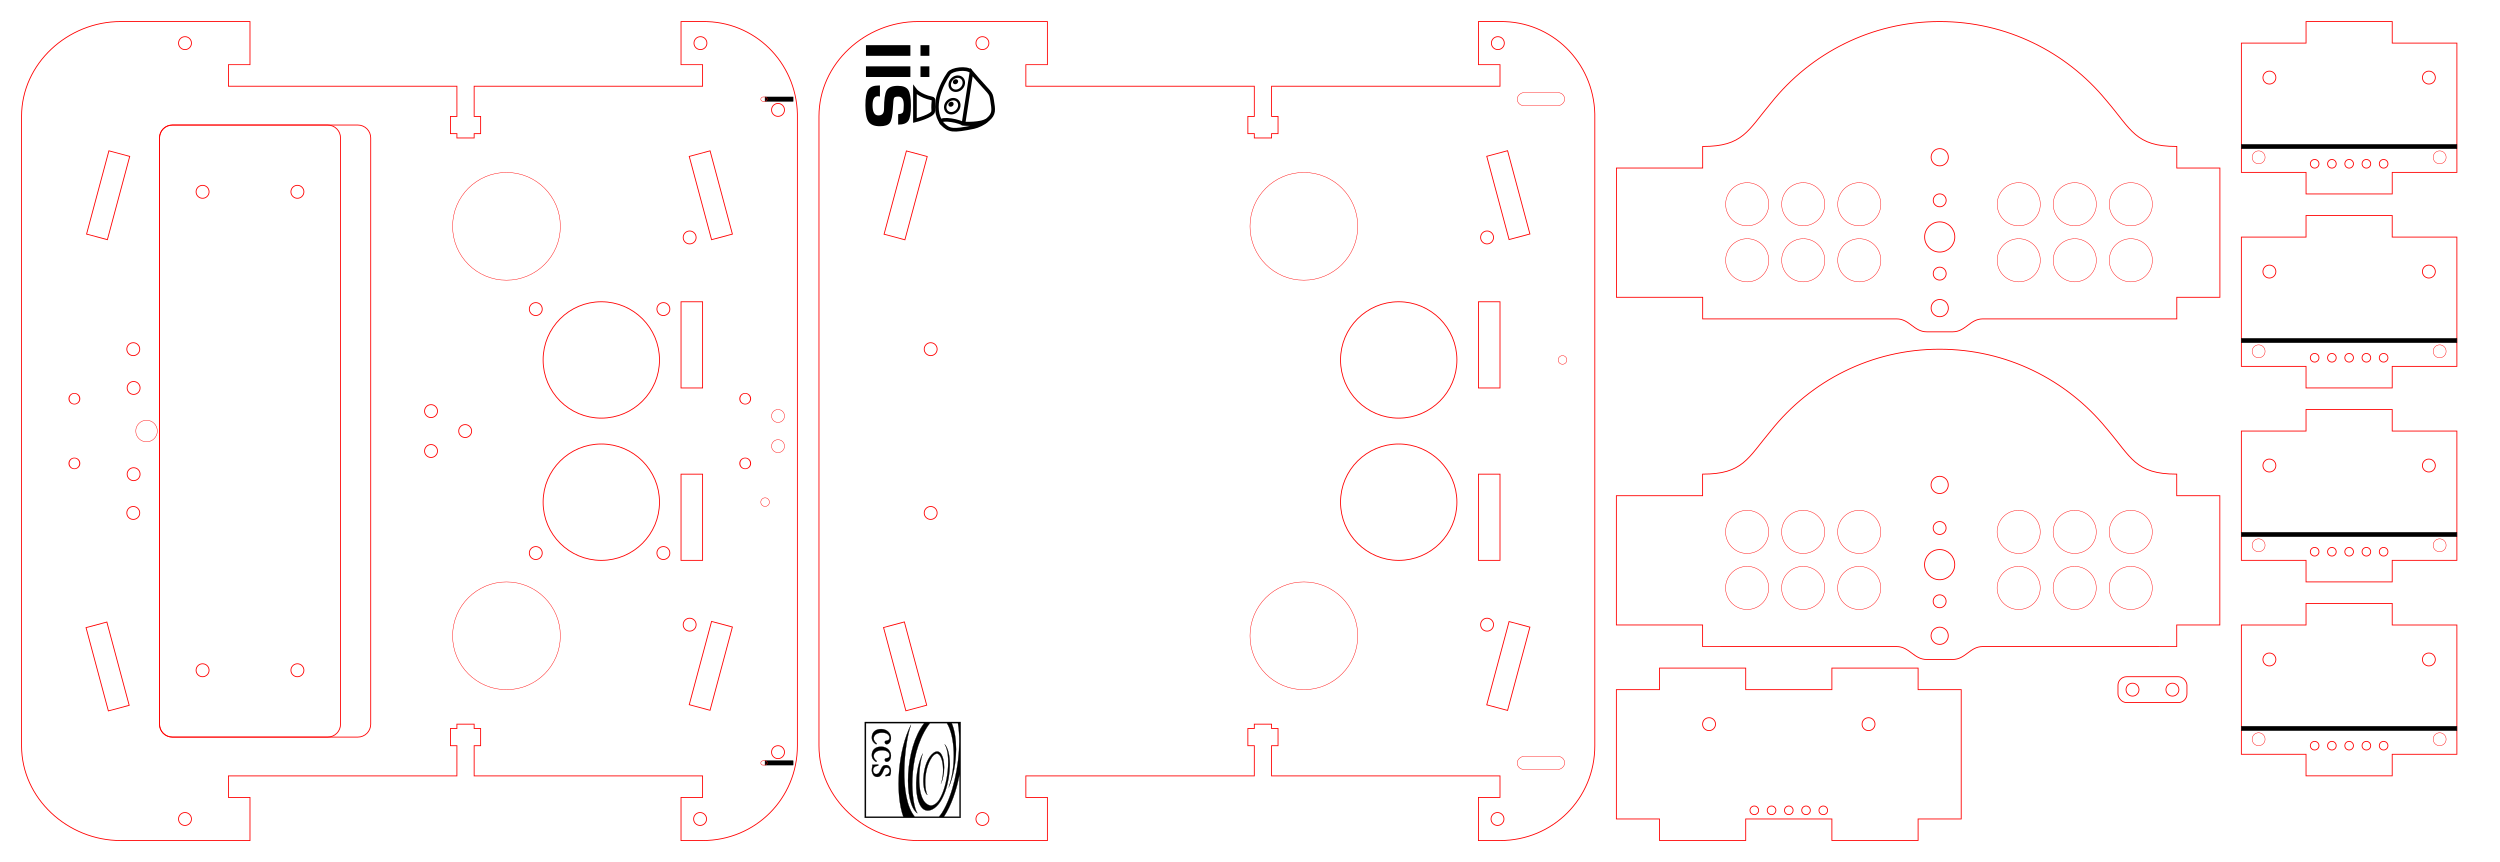 <?xml version="1.0" encoding="UTF-8" standalone="no"?>
<!-- Created with Inkscape (http://www.inkscape.org/) -->

<svg
   xmlns:dc="http://purl.org/dc/elements/1.1/"
   xmlns:cc="http://creativecommons.org/ns#"
   xmlns:rdf="http://www.w3.org/1999/02/22-rdf-syntax-ns#"
   xmlns:svg="http://www.w3.org/2000/svg"
   xmlns="http://www.w3.org/2000/svg"
   xmlns:sodipodi="http://sodipodi.sourceforge.net/DTD/sodipodi-0.dtd"
   xmlns:inkscape="http://www.inkscape.org/namespaces/inkscape"
   width="2055.118"
   height="708.661"
   id="svg5207"
   version="1.1"
   inkscape:version="0.48.2 r9819"
   sodipodi:docname="5mm.svg">
  <defs
     id="defs5209" />
  <sodipodi:namedview
     id="base"
     pagecolor="#ffffff"
     bordercolor="#666666"
     borderopacity="1.0"
     inkscape:pageopacity="0.0"
     inkscape:pageshadow="2"
     inkscape:zoom="0.6004041"
     inkscape:cx="1147.5581"
     inkscape:cy="396.95036"
     inkscape:document-units="mm"
     inkscape:current-layer="layer1"
     showgrid="true"
     fit-margin-top="0"
     fit-margin-left="0"
     fit-margin-right="0"
     fit-margin-bottom="0"
     units="mm"
     inkscape:window-width="1920"
     inkscape:window-height="1116"
     inkscape:window-x="0"
     inkscape:window-y="26"
     inkscape:window-maximized="1"
     showguides="false"
     inkscape:guide-bbox="true">
    <inkscape:grid
       type="xygrid"
       id="grid5852"
       empspacing="5"
       visible="true"
       enabled="true"
       snapvisiblegridlinesonly="true"
       units="mm"
       spacingx="0.5mm"
       spacingy="0.5mm" />
    <sodipodi:guide
       orientation="0,1"
       position="161.22,568.701"
       id="guide3159" />
    <sodipodi:guide
       orientation="0,1"
       position="161.22,550.984"
       id="guide3161" />
    <sodipodi:guide
       orientation="1,0"
       position="161.22,563.386"
       id="guide3163" />
  </sodipodi:namedview>
  <g
     inkscape:label="Ebene 1"
     inkscape:groupmode="layer"
     id="layer1"
     transform="translate(1882.126,-577.637)">
    <path
       transform="translate(-2077.006,317.209)"
       d="m 1605.118,855.709 c 0,2.935 -2.38,5.315 -5.315,5.315 -2.935,0 -5.315,-2.38 -5.315,-5.315 0,-2.935 2.38,-5.315 5.315,-5.315 2.935,0 5.315,2.38 5.315,5.315 z"
       sodipodi:ry="5.3149605"
       sodipodi:rx="5.3149605"
       sodipodi:cy="855.70856"
       sodipodi:cx="1599.8031"
       id="path3131-4-6"
       style="fill:none;stroke:#ff0000;stroke-width:0.709;stroke-miterlimit:4;stroke-opacity:1;stroke-dasharray:none"
       sodipodi:type="arc" />
    <path
       d="m 1605.118,855.709 c 0,2.935 -2.38,5.315 -5.315,5.315 -2.935,0 -5.315,-2.38 -5.315,-5.315 0,-2.935 2.38,-5.315 5.315,-5.315 2.935,0 5.315,2.38 5.315,5.315 z"
       sodipodi:ry="5.3149605"
       sodipodi:rx="5.3149605"
       sodipodi:cy="855.70856"
       sodipodi:cx="1599.8031"
       id="path3131-2-2-8"
       style="fill:none;stroke:#ff0000;stroke-width:0.709;stroke-miterlimit:4;stroke-opacity:1;stroke-dasharray:none"
       sodipodi:type="arc"
       transform="translate(-1945.903,317.209)" />
    <path
       transform="translate(-2059.292,326.041)"
       d="m 1651.181,917.716 c 0,1.957 -1.586,3.543 -3.543,3.543 -1.957,0 -3.543,-1.586 -3.543,-3.543 0,-1.957 1.586,-3.543 3.543,-3.543 1.957,0 3.543,1.586 3.543,3.543 z"
       sodipodi:ry="3.5433071"
       sodipodi:rx="3.5433071"
       sodipodi:cy="917.71643"
       sodipodi:cx="1647.6378"
       id="path3179-8-0"
       style="fill:none;stroke:#ff0000;stroke-width:0.709;stroke-miterlimit:4;stroke-opacity:1;stroke-dasharray:none"
       sodipodi:type="arc" />
    <path
       transform="translate(-2045.119,326.041)"
       d="m 1651.181,917.716 c 0,1.957 -1.586,3.543 -3.543,3.543 -1.957,0 -3.543,-1.586 -3.543,-3.543 0,-1.957 1.586,-3.543 3.543,-3.543 1.957,0 3.543,1.586 3.543,3.543 z"
       sodipodi:ry="3.5433071"
       sodipodi:rx="3.5433071"
       sodipodi:cy="917.71643"
       sodipodi:cx="1647.6378"
       id="path3179-0-01-3"
       style="fill:none;stroke:#ff0000;stroke-width:0.709;stroke-miterlimit:4;stroke-opacity:1;stroke-dasharray:none"
       sodipodi:type="arc" />
    <path
       transform="translate(-2073.465,326.041)"
       d="m 1651.181,917.716 c 0,1.957 -1.586,3.543 -3.543,3.543 -1.957,0 -3.543,-1.586 -3.543,-3.543 0,-1.957 1.586,-3.543 3.543,-3.543 1.957,0 3.543,1.586 3.543,3.543 z"
       sodipodi:ry="3.5433071"
       sodipodi:rx="3.5433071"
       sodipodi:cy="917.71643"
       sodipodi:cx="1647.6378"
       id="path3179-07-4-3"
       style="fill:none;stroke:#ff0000;stroke-width:0.709;stroke-miterlimit:4;stroke-opacity:1;stroke-dasharray:none"
       sodipodi:type="arc" />
    <path
       transform="translate(-2087.64,326.049)"
       d="m 1651.181,917.716 c 0,1.957 -1.586,3.543 -3.543,3.543 -1.957,0 -3.543,-1.586 -3.543,-3.543 0,-1.957 1.586,-3.543 3.543,-3.543 1.957,0 3.543,1.586 3.543,3.543 z"
       sodipodi:ry="3.5433071"
       sodipodi:rx="3.5433071"
       sodipodi:cy="917.71643"
       sodipodi:cx="1647.6378"
       id="path3179-07-4-8-3"
       style="fill:none;stroke:#ff0000;stroke-width:0.709;stroke-miterlimit:4;stroke-opacity:1;stroke-dasharray:none"
       sodipodi:type="arc" />
    <path
       transform="translate(-2030.947,326.049)"
       d="m 1651.181,917.716 c 0,1.957 -1.586,3.543 -3.543,3.543 -1.957,0 -3.543,-1.586 -3.543,-3.543 0,-1.957 1.586,-3.543 3.543,-3.543 1.957,0 3.543,1.586 3.543,3.543 z"
       sodipodi:ry="3.5433071"
       sodipodi:rx="3.5433071"
       sodipodi:cy="917.71643"
       sodipodi:cx="1647.6378"
       id="path3179-07-4-6-1"
       style="fill:none;stroke:#ff0000;stroke-width:0.709;stroke-miterlimit:4;stroke-opacity:1;stroke-dasharray:none"
       sodipodi:type="arc" />
    <path
       id="rect3340-8"
       d="m -517.948,1126.836 0,17.719 -35.438,0 0,106.312 35.438,0 0,17.688 70.875,0 0,-17.688 70.844,0 0,17.688 70.875,0 0,-17.688 35.438,0 0,-106.312 -35.438,0 0,-17.719 -70.875,0 0,17.719 -70.844,0 0,-17.719 -70.875,0 z"
       style="fill:none;stroke:#ff0000;stroke-width:0.709;stroke-miterlimit:4;stroke-opacity:1;stroke-dasharray:none"
       inkscape:connector-curvature="0" />
    <path
       sodipodi:type="arc"
       style="fill:none;stroke:#ff0000;stroke-width:0.709;stroke-miterlimit:4;stroke-opacity:1;stroke-dasharray:none"
       id="path3087-40-4-5"
       sodipodi:cx="320.66928"
       sodipodi:cy="646.6535"
       sodipodi:rx="5.3149605"
       sodipodi:ry="5.3149605"
       d="m 325.984,646.654 c 0,2.935 -2.38,5.315 -5.315,5.315 -2.935,0 -5.315,-2.38 -5.315,-5.315 0,-2.935 2.38,-5.315 5.315,-5.315 2.935,0 5.315,2.38 5.315,5.315 z"
       transform="matrix(0,1,-1,0,-668.54,452.165)" />
    <path
       sodipodi:type="arc"
       style="fill:none;stroke:#ff0000;stroke-width:0.709;stroke-miterlimit:4;stroke-opacity:1;stroke-dasharray:none"
       id="path3087-1-5-2"
       sodipodi:cx="320.66928"
       sodipodi:cy="646.6535"
       sodipodi:rx="5.3149605"
       sodipodi:ry="5.3149605"
       d="m 325.984,646.654 c 0,2.935 -2.38,5.315 -5.315,5.315 -2.935,0 -5.315,-2.38 -5.315,-5.315 0,-2.935 2.38,-5.315 5.315,-5.315 2.935,0 5.315,2.38 5.315,5.315 z"
       transform="matrix(0,1,-1,0,-668.54,770.48)" />
    <path
       sodipodi:type="arc"
       style="fill:none;stroke:#ff0000;stroke-width:0.709;stroke-miterlimit:4;stroke-opacity:1;stroke-dasharray:none"
       id="path3087-6-4-0"
       sodipodi:cx="320.66928"
       sodipodi:cy="646.6535"
       sodipodi:rx="5.3149605"
       sodipodi:ry="5.3149605"
       d="m 325.984,646.654 c 0,2.935 -2.38,5.315 -5.315,5.315 -2.935,0 -5.315,-2.38 -5.315,-5.315 0,-2.935 2.38,-5.315 5.315,-5.315 2.935,0 5.315,2.38 5.315,5.315 z"
       transform="matrix(0,1,-1,0,-659.674,292.425)" />
    <path
       sodipodi:type="arc"
       style="fill:none;stroke:#ff0000;stroke-width:0.709;stroke-miterlimit:4;stroke-opacity:1;stroke-dasharray:none"
       id="path3087-8-7-4"
       sodipodi:cx="320.66928"
       sodipodi:cy="646.6535"
       sodipodi:rx="5.3149605"
       sodipodi:ry="5.3149605"
       d="m 325.984,646.654 c 0,2.935 -2.38,5.315 -5.315,5.315 -2.935,0 -5.315,-2.38 -5.315,-5.315 0,-2.935 2.38,-5.315 5.315,-5.315 2.935,0 5.315,2.38 5.315,5.315 z"
       transform="matrix(0,1,-1,0,-659.965,930.22)" />
    <path
       sodipodi:nodetypes="cccccccccccccccccccccccccccccssssccccccccccccccccccccccccccssscc"
       inkscape:connector-curvature="0"
       id="rect4066-8-3"
       d="m -1226.628,671.29 c -1.055,-42.528 -35.147,-76.466 -77.938,-75.938 l -17.719,0 0,35.438 17.719,0 0,17.719 -17.719,0 -127.531,0 c -7.102,0.018 -21.275,0.018 -28.375,0 l 0,0.031 -14.156,0 0,24.79 5.315,0 0,14.173 -5.315,0 0,3.537 -14.188,0 0.011,-3.537 -5.315,0 0,-14.173 5.315,0 -0.011,-24.79 -14.125,0 c -7.124,-0.013 -21.298,-0.013 -28.375,-0.031 l -127.594,0 -17.719,0 0,-17.719 17.719,0 0,-35.438 -106.281,0 c -43.473,0 -81.5,34.496 -81.5,77.969 l 0,517.312 c 0,43.473 38.027,77.969 81.5,77.969 l 106.281,0 0,-35.438 -17.719,0 0,-17.719 17.719,0 127.562,0 c 7.109,0.01 21.282,0.01 28.375,0 l 14.156,0 0.011,-24.794 -5.315,0 0,-14.173 5.315,0 -0.011,-3.533 14.188,0 0,3.533 5.315,0 0,14.173 -5.315,0 0,24.794 14.156,0 c 7.1,0.01 21.273,0.01 28.375,0 l 127.531,0 17.719,0 0,17.719 -17.719,0 0,35.438 17.719,0 c 43.474,0 77.938,-34.496 77.938,-77.969 l 0,-517.312 c 0,-0.679 0.016,-1.356 0,-2.031 z"
       style="fill:none;stroke:#ff0000;stroke-width:0.709;stroke-miterlimit:4;stroke-opacity:1;stroke-dasharray:none" />
    <rect
       y="1304.564"
       x="825.692"
       height="17.717"
       width="70.866"
       id="rect4158-4-5"
       style="fill:none;stroke:#ff0000;stroke-width:0.709;stroke-miterlimit:4;stroke-opacity:1;stroke-dasharray:none"
       transform="matrix(0,1,-1,0,0,0)" />
    <rect
       y="1304.564"
       x="967.425"
       height="17.717"
       width="70.866"
       id="rect4158-2-2-7"
       style="fill:none;stroke:#ff0000;stroke-width:0.709;stroke-miterlimit:4;stroke-opacity:1;stroke-dasharray:none"
       transform="matrix(0,1,-1,0,0,0)" />
    <rect
       y="1531.857"
       x="1141.772"
       height="17.717"
       width="70.866"
       id="rect4180-6-4"
       style="fill:none;stroke:#ff0000;stroke-width:0.709;stroke-miterlimit:4;stroke-opacity:1;stroke-dasharray:none"
       transform="matrix(-0.259,0.966,-0.966,-0.259,0,0)" />
    <rect
       y="1435.65"
       x="341.399"
       height="17.717"
       width="70.866"
       id="rect4180-9-0-3"
       style="fill:none;stroke:#ff0000;stroke-width:0.709;stroke-miterlimit:4;stroke-opacity:1;stroke-dasharray:none"
       transform="matrix(0.259,0.966,-0.966,0.259,0,0)" />
    <rect
       y="953.216"
       x="1387.12"
       height="17.717"
       width="70.866"
       id="rect4180-5-5-0"
       style="fill:none;stroke:#ff0000;stroke-width:0.709;stroke-miterlimit:4;stroke-opacity:1;stroke-dasharray:none"
       transform="matrix(-0.259,0.966,-0.966,-0.259,0,0)" />
    <rect
       transform="matrix(0.259,0.966,-0.966,0.259,0,0)"
       y="2014.847"
       x="587.106"
       height="17.717"
       width="70.866"
       id="rect4180-2-4-1"
       style="fill:none;stroke:#ff0000;stroke-width:0.709;stroke-miterlimit:4;stroke-opacity:1;stroke-dasharray:none" />
    <path
       transform="matrix(0,1,-1,0,-1083.388,292.425)"
       d="m 325.984,646.654 c 0,2.935 -2.38,5.315 -5.315,5.315 -2.935,0 -5.315,-2.38 -5.315,-5.315 0,-2.935 2.38,-5.315 5.315,-5.315 2.935,0 5.315,2.38 5.315,5.315 z"
       sodipodi:ry="5.3149605"
       sodipodi:rx="5.3149605"
       sodipodi:cy="646.6535"
       sodipodi:cx="320.66928"
       id="path3087-80-9"
       style="fill:none;stroke:#ff0000;stroke-width:0.709;stroke-miterlimit:4;stroke-opacity:1;stroke-dasharray:none"
       sodipodi:type="arc" />
    <path
       transform="matrix(0,1,-1,0,-1083.399,930.22)"
       d="m 325.984,646.654 c 0,2.935 -2.38,5.315 -5.315,5.315 -2.935,0 -5.315,-2.38 -5.315,-5.315 0,-2.935 2.38,-5.315 5.315,-5.315 2.935,0 5.315,2.38 5.315,5.315 z"
       sodipodi:ry="5.3149605"
       sodipodi:rx="5.3149605"
       sodipodi:cy="646.6535"
       sodipodi:cx="320.66928"
       id="path3087-4-0-9"
       style="fill:none;stroke:#ff0000;stroke-width:0.709;stroke-miterlimit:4;stroke-opacity:1;stroke-dasharray:none"
       sodipodi:type="arc" />
    <path
       transform="matrix(0,1,-1,0,-853.084,611.322)"
       d="m 325.984,646.654 c 0,2.935 -2.38,5.315 -5.315,5.315 -2.935,0 -5.315,-2.38 -5.315,-5.315 0,-2.935 2.38,-5.315 5.315,-5.315 2.935,0 5.315,2.38 5.315,5.315 z"
       sodipodi:ry="5.3149605"
       sodipodi:rx="5.3149605"
       sodipodi:cy="646.6535"
       sodipodi:cx="320.66928"
       id="path3087-5-4-1"
       style="fill:none;stroke:#ff0000;stroke-width:0.709;stroke-miterlimit:4;stroke-opacity:1;stroke-dasharray:none"
       sodipodi:type="arc" />
    <path
       transform="matrix(0,1,-1,0,-1068.937,414.644)"
       d="m 325.984,646.654 a 5.315,5.315 0 1 1 -10.63,0 5.315,5.315 0 1 1 10.63,0 z"
       sodipodi:ry="5.3149605"
       sodipodi:rx="5.3149605"
       sodipodi:cy="646.6535"
       sodipodi:cx="320.66928"
       id="path3087-5-7-4-1"
       style="fill:none;stroke:#ff0000;stroke-width:0.709;stroke-miterlimit:4;stroke-opacity:1;stroke-dasharray:none"
       sodipodi:type="arc" />
    <path
       transform="matrix(0,1,-1,0,-1125.919,544)"
       d="m 325.984,646.654 c 0,2.935 -2.38,5.315 -5.315,5.315 -2.935,0 -5.315,-2.38 -5.315,-5.315 0,-2.935 2.38,-5.315 5.315,-5.315 2.935,0 5.315,2.38 5.315,5.315 z"
       sodipodi:ry="5.3149605"
       sodipodi:rx="5.3149605"
       sodipodi:cy="646.6535"
       sodipodi:cx="320.66928"
       id="path3087-3-3-9"
       style="fill:none;stroke:#ff0000;stroke-width:0.709;stroke-miterlimit:4;stroke-opacity:1;stroke-dasharray:none"
       sodipodi:type="arc" />
    <path
       transform="matrix(0,1,-1,0,-1125.919,678.645)"
       d="m 325.984,646.654 c 0,2.935 -2.38,5.315 -5.315,5.315 -2.935,0 -5.315,-2.38 -5.315,-5.315 0,-2.935 2.38,-5.315 5.315,-5.315 2.935,0 5.315,2.38 5.315,5.315 z"
       sodipodi:ry="5.3149605"
       sodipodi:rx="5.3149605"
       sodipodi:cy="646.6535"
       sodipodi:cx="320.66928"
       id="path3087-0-3-9"
       style="fill:none;stroke:#ff0000;stroke-width:0.709;stroke-miterlimit:4;stroke-opacity:1;stroke-dasharray:none"
       sodipodi:type="arc" />
    <path
       sodipodi:nodetypes="cssssssssc"
       inkscape:connector-curvature="0"
       id="rect3218-9-9"
       d="m -1577.39,691.047 0,481.89 c 0,5.901 -4.729,10.63 -10.63,10.63 l -152.362,0 c -5.901,0 -10.63,-4.729 -10.63,-10.63 l 5e-4,-481.89 c 0,-5.901 4.729,-10.63 10.63,-10.63 l 152.362,0 c 5.901,0 10.63,4.729 10.63,10.63 z"
       style="fill:none;stroke:#ff0000;stroke-width:0.709;stroke-miterlimit:4;stroke-opacity:1" />
    <path
       sodipodi:nodetypes="sssssssss"
       inkscape:connector-curvature="0"
       id="rect3220-0-0"
       d="m -1602.193,691.047 0,481.89 c 0,5.889 -4.741,10.63 -10.63,10.63 l -127.559,0 c -5.889,0 -10.63,-4.741 -10.63,-10.63 l 0,-481.89 c 0,-5.889 4.741,-10.63 10.63,-10.63 l 127.559,0 c 5.889,0 10.63,4.741 10.63,10.63 z"
       style="fill:none;stroke:#ff0000;stroke-width:0.709;stroke-miterlimit:4;stroke-opacity:1" />
    <path
       sodipodi:type="arc"
       style="fill:none;stroke:#ff0000;stroke-width:0.709;stroke-miterlimit:4;stroke-opacity:1;stroke-dasharray:none"
       id="path3087-5-78-7-1"
       sodipodi:cx="320.66928"
       sodipodi:cy="646.6535"
       sodipodi:rx="5.3149605"
       sodipodi:ry="5.3149605"
       d="m 325.984,646.654 a 5.315,5.315 0 1 1 -10.63,0 5.315,5.315 0 1 1 10.63,0 z"
       transform="matrix(0,1,-1,0,-1068.937,807.951)" />
    <path
       transform="matrix(0,1,-1,0,-881.139,594.921)"
       d="m 325.984,646.654 c 0,2.935 -2.38,5.315 -5.315,5.315 -2.935,0 -5.315,-2.38 -5.315,-5.315 0,-2.935 2.38,-5.315 5.315,-5.315 2.935,0 5.315,2.38 5.315,5.315 z"
       sodipodi:ry="5.3149605"
       sodipodi:rx="5.3149605"
       sodipodi:cy="646.6535"
       sodipodi:cx="320.66928"
       id="path3087-5-5-3-9"
       style="fill:none;stroke:#ff0000;stroke-width:0.709;stroke-miterlimit:4;stroke-opacity:1;stroke-dasharray:none"
       sodipodi:type="arc" />
    <path
       transform="matrix(0,1,-1,0,-881.139,627.724)"
       d="m 325.984,646.654 c 0,2.935 -2.38,5.315 -5.315,5.315 -2.935,0 -5.315,-2.38 -5.315,-5.315 0,-2.935 2.38,-5.315 5.315,-5.315 2.935,0 5.315,2.38 5.315,5.315 z"
       sodipodi:ry="5.3149605"
       sodipodi:rx="5.3149605"
       sodipodi:cy="646.6535"
       sodipodi:cx="320.66928"
       id="path3087-5-8-6-4"
       style="fill:none;stroke:#ff0000;stroke-width:0.709;stroke-miterlimit:4;stroke-opacity:1;stroke-dasharray:none"
       sodipodi:type="arc" />
    <path
       transform="matrix(0,1,-1,0,-1125.627,575.889)"
       d="m 325.984,646.654 c 0,2.935 -2.38,5.315 -5.315,5.315 -2.935,0 -5.315,-2.38 -5.315,-5.315 0,-2.935 2.38,-5.315 5.315,-5.315 2.935,0 5.315,2.38 5.315,5.315 z"
       sodipodi:ry="5.3149605"
       sodipodi:rx="5.3149605"
       sodipodi:cy="646.6535"
       sodipodi:cx="320.66928"
       id="path3087-5-7-4-3-2-9"
       style="fill:none;stroke:#ff0000;stroke-width:0.709;stroke-miterlimit:4;stroke-opacity:1;stroke-dasharray:none"
       sodipodi:type="arc" />
    <path
       transform="matrix(0,1,-1,0,-1125.627,646.756)"
       d="m 325.984,646.654 c 0,2.935 -2.38,5.315 -5.315,5.315 -2.935,0 -5.315,-2.38 -5.315,-5.315 0,-2.935 2.38,-5.315 5.315,-5.315 2.935,0 5.315,2.38 5.315,5.315 z"
       sodipodi:ry="5.3149605"
       sodipodi:rx="5.3149605"
       sodipodi:cy="646.6535"
       sodipodi:cx="320.66928"
       id="path3087-5-7-4-0-1-3-6"
       style="fill:none;stroke:#ff0000;stroke-width:0.709;stroke-miterlimit:4;stroke-opacity:1;stroke-dasharray:none"
       sodipodi:type="arc" />
    <path
       transform="matrix(0,0.625,-0.833,0,-1184.915,595.378)"
       d="m 503.15,763.583 c 0,2.935 -3.173,5.315 -7.087,5.315 -3.914,0 -7.087,-2.38 -7.087,-5.315 0,-2.935 3.173,-5.315 7.087,-5.315 3.914,0 7.087,2.38 7.087,5.315 z"
       sodipodi:ry="5.3149605"
       sodipodi:rx="7.0866141"
       sodipodi:cy="763.58264"
       sodipodi:cx="496.06299"
       id="path3084-6-5"
       style="fill:none;stroke:#ff0000;stroke-width:0.982;stroke-miterlimit:4;stroke-opacity:1;stroke-dasharray:none"
       sodipodi:type="arc" />
    <path
       transform="matrix(0,0.625,-0.833,0,-1184.915,648.527)"
       d="m 503.15,763.583 c 0,2.935 -3.173,5.315 -7.087,5.315 -3.914,0 -7.087,-2.38 -7.087,-5.315 0,-2.935 3.173,-5.315 7.087,-5.315 3.914,0 7.087,2.38 7.087,5.315 z"
       sodipodi:ry="5.3149605"
       sodipodi:rx="7.0866141"
       sodipodi:cy="763.58264"
       sodipodi:cx="496.06299"
       id="path3084-7-5-9"
       style="fill:none;stroke:#ff0000;stroke-width:0.982;stroke-miterlimit:4;stroke-opacity:1;stroke-dasharray:none"
       sodipodi:type="arc" />
    <path
       transform="matrix(0,0.625,-0.833,0,-633.465,595.378)"
       d="m 503.15,763.583 c 0,2.935 -3.173,5.315 -7.087,5.315 -3.914,0 -7.087,-2.38 -7.087,-5.315 0,-2.935 3.173,-5.315 7.087,-5.315 3.914,0 7.087,2.38 7.087,5.315 z"
       sodipodi:ry="5.3149605"
       sodipodi:rx="7.0866141"
       sodipodi:cy="763.58264"
       sodipodi:cx="496.06299"
       id="path3084-8-0-6"
       style="fill:none;stroke:#ff0000;stroke-width:0.982;stroke-miterlimit:4;stroke-opacity:1;stroke-dasharray:none"
       sodipodi:type="arc" />
    <path
       transform="matrix(0,0.625,-0.833,0,-633.465,648.527)"
       d="m 503.15,763.583 c 0,2.935 -3.173,5.315 -7.087,5.315 -3.914,0 -7.087,-2.38 -7.087,-5.315 0,-2.935 3.173,-5.315 7.087,-5.315 3.914,0 7.087,2.38 7.087,5.315 z"
       sodipodi:ry="5.3149605"
       sodipodi:rx="7.0866141"
       sodipodi:cy="763.58264"
       sodipodi:cx="496.06299"
       id="path3084-7-2-3-4"
       style="fill:none;stroke:#ff0000;stroke-width:0.982;stroke-miterlimit:4;stroke-opacity:1;stroke-dasharray:none"
       sodipodi:type="arc" />
    <path
       transform="matrix(0,1,-1,0,-990.984,414.644)"
       d="m 325.984,646.654 a 5.315,5.315 0 1 1 -10.63,0 5.315,5.315 0 1 1 10.63,0 z"
       sodipodi:ry="5.3149605"
       sodipodi:rx="5.3149605"
       sodipodi:cy="646.6535"
       sodipodi:cx="320.66928"
       id="path3087-5-7-6-9-5"
       style="fill:none;stroke:#ff0000;stroke-width:0.709;stroke-miterlimit:4;stroke-opacity:1;stroke-dasharray:none"
       sodipodi:type="arc" />
    <path
       sodipodi:type="arc"
       style="fill:none;stroke:#ff0000;stroke-width:0.709;stroke-miterlimit:4;stroke-opacity:1;stroke-dasharray:none"
       id="path3087-5-78-9-0-8"
       sodipodi:cx="320.66928"
       sodipodi:cy="646.6535"
       sodipodi:rx="5.3149605"
       sodipodi:ry="5.3149605"
       d="m 325.984,646.654 a 5.315,5.315 0 1 1 -10.63,0 5.315,5.315 0 1 1 10.63,0 z"
       transform="matrix(0,1,-1,0,-990.984,807.951)" />
    <path
       transform="matrix(0,1,-1,0,229.696,545.771)"
       d="m 379.134,1472.244 c 0,2.935 -2.38,5.315 -5.315,5.315 -2.935,0 -5.315,-2.38 -5.315,-5.315 0,-2.935 2.38,-5.315 5.315,-5.315 2.935,0 5.315,2.38 5.315,5.315 z"
       sodipodi:ry="5.3149605"
       sodipodi:rx="5.3149605"
       sodipodi:cy="1472.244"
       sodipodi:cx="373.81891"
       id="path3488"
       style="fill:none;stroke:#ff0000;stroke-width:0.354;stroke-miterlimit:4;stroke-opacity:1;stroke-dasharray:none"
       sodipodi:type="arc" />
    <path
       d="m 379.134,1472.244 c 0,2.935 -2.38,5.315 -5.315,5.315 -2.935,0 -5.315,-2.38 -5.315,-5.315 0,-2.935 2.38,-5.315 5.315,-5.315 2.935,0 5.315,2.38 5.315,5.315 z"
       sodipodi:ry="5.3149605"
       sodipodi:rx="5.3149605"
       sodipodi:cy="1472.244"
       sodipodi:cx="373.81891"
       id="path3488-5"
       style="fill:none;stroke:#ff0000;stroke-width:0.354;stroke-miterlimit:4;stroke-opacity:1;stroke-dasharray:none"
       sodipodi:type="arc"
       transform="matrix(0,1,-1,0,229.696,570.574)" />
    <path
       sodipodi:type="arc"
       style="fill:none;stroke:#ff0000;stroke-width:0.709;stroke-miterlimit:4;stroke-opacity:1;stroke-dasharray:none"
       id="path3087-40-4-5-4"
       sodipodi:cx="320.66928"
       sodipodi:cy="646.6535"
       sodipodi:rx="5.3149605"
       sodipodi:ry="5.3149605"
       d="m 325.984,646.654 c 0,2.935 -2.38,5.315 -5.315,5.315 -2.935,0 -5.315,-2.38 -5.315,-5.315 0,-2.935 2.38,-5.315 5.315,-5.315 2.935,0 5.315,2.38 5.315,5.315 z"
       transform="matrix(0,1,-1,0,-690.146,511.047)" />
    <path
       sodipodi:type="arc"
       style="fill:none;stroke:#ff0000;stroke-width:0.709;stroke-miterlimit:4;stroke-opacity:1;stroke-dasharray:none"
       id="path3087-40-4-5-4-0"
       sodipodi:cx="320.66928"
       sodipodi:cy="646.6535"
       sodipodi:rx="5.3149605"
       sodipodi:ry="5.3149605"
       d="m 325.984,646.654 c 0,2.935 -2.38,5.315 -5.315,5.315 -2.935,0 -5.315,-2.38 -5.315,-5.315 0,-2.935 2.38,-5.315 5.315,-5.315 2.935,0 5.315,2.38 5.315,5.315 z"
       transform="matrix(0,-1,-1,0,-690.146,1352.937)" />
    <path
       sodipodi:type="arc"
       style="fill:none;stroke:#ff0000;stroke-width:0.656;stroke-miterlimit:4;stroke-opacity:1;stroke-dasharray:none"
       id="path4291"
       sodipodi:cx="345.47244"
       sodipodi:cy="1621.0629"
       sodipodi:rx="44.29134"
       sodipodi:ry="44.29134"
       d="m 389.764,1621.063 c 0,24.461 -19.83,44.291 -44.291,44.291 -24.461,0 -44.291,-19.83 -44.291,-44.291 0,-24.462 19.83,-44.291 44.291,-44.291 24.461,0 44.291,19.83 44.291,44.291 z"
       transform="matrix(0,1.08,-1.08,0,362.925,500.417)" />
    <path
       sodipodi:type="arc"
       style="fill:none;stroke:#ff0000;stroke-width:0.656;stroke-miterlimit:4;stroke-opacity:1;stroke-dasharray:none"
       id="path4291-9"
       sodipodi:cx="345.47244"
       sodipodi:cy="1621.0629"
       sodipodi:rx="44.29134"
       sodipodi:ry="44.29134"
       d="m 389.764,1621.063 c 0,24.461 -19.83,44.291 -44.291,44.291 -24.461,0 -44.291,-19.83 -44.291,-44.291 0,-24.462 19.83,-44.291 44.291,-44.291 24.461,0 44.291,19.83 44.291,44.291 z"
       transform="matrix(0,1.08,-1.08,0,362.925,617.346)" />
    <path
       sodipodi:type="arc"
       style="fill:none;stroke:#ff0000;stroke-width:0.709;stroke-miterlimit:4;stroke-opacity:1;stroke-dasharray:none"
       id="path3087-40-4-5-4-0-6"
       sodipodi:cx="320.66928"
       sodipodi:cy="646.6535"
       sodipodi:rx="5.3149605"
       sodipodi:ry="5.3149605"
       d="m 325.984,646.654 c 0,2.935 -2.38,5.315 -5.315,5.315 -2.935,0 -5.315,-2.38 -5.315,-5.315 0,-2.935 2.38,-5.315 5.315,-5.315 2.935,0 5.315,2.38 5.315,5.315 z"
       transform="matrix(0,-1,1,0,-2088.335,1352.937)" />
    <path
       sodipodi:type="arc"
       style="fill:none;stroke:#ff0000;stroke-width:0.709;stroke-miterlimit:4;stroke-opacity:1;stroke-dasharray:none"
       id="path3087-40-4-5-4-0-2"
       sodipodi:cx="320.66928"
       sodipodi:cy="646.6535"
       sodipodi:rx="5.3149605"
       sodipodi:ry="5.3149605"
       d="m 325.984,646.654 c 0,2.935 -2.38,5.315 -5.315,5.315 -2.935,0 -5.315,-2.38 -5.315,-5.315 0,-2.935 2.38,-5.315 5.315,-5.315 2.935,0 5.315,2.38 5.315,5.315 z"
       transform="matrix(0,1,1,0,-2088.335,511.047)" />
    <path
       transform="matrix(0,1,-1,0,261.586,506.795)"
       d="m 637.795,1727.362 c 0,24.461 -19.83,44.291 -44.291,44.291 -24.461,0 -44.291,-19.83 -44.291,-44.291 0,-24.462 19.83,-44.291 44.291,-44.291 24.461,0 44.291,19.83 44.291,44.291 z"
       sodipodi:ry="44.29134"
       sodipodi:rx="44.29134"
       sodipodi:cy="1727.3621"
       sodipodi:cx="593.50397"
       id="path3541"
       style="fill:none;stroke:#ff0000;stroke-width:0.354;stroke-miterlimit:4;stroke-opacity:1;stroke-dasharray:none"
       sodipodi:type="arc" />
    <path
       transform="matrix(0,1,-1,0,261.586,170.181)"
       d="m 637.795,1727.362 c 0,24.461 -19.83,44.291 -44.291,44.291 -24.461,0 -44.291,-19.83 -44.291,-44.291 0,-24.462 19.83,-44.291 44.291,-44.291 24.461,0 44.291,19.83 44.291,44.291 z"
       sodipodi:ry="44.29134"
       sodipodi:rx="44.29134"
       sodipodi:cy="1727.3621"
       sodipodi:cx="593.50397"
       id="path3541-1"
       style="fill:none;stroke:#ff0000;stroke-width:0.354;stroke-miterlimit:4;stroke-opacity:1;stroke-dasharray:none"
       sodipodi:type="arc" />
    <path
       transform="translate(-449.772,497.912)"
       d="m 325.984,646.654 c 0,2.935 -2.38,5.315 -5.315,5.315 -2.935,0 -5.315,-2.38 -5.315,-5.315 0,-2.935 2.38,-5.315 5.315,-5.315 2.935,0 5.315,2.38 5.315,5.315 z"
       sodipodi:ry="5.3149605"
       sodipodi:rx="5.3149605"
       sodipodi:cy="646.6535"
       sodipodi:cx="320.66928"
       id="path3087-5-5-3-9-4"
       style="fill:none;stroke:#ff0000;stroke-width:0.709;stroke-miterlimit:4;stroke-opacity:1;stroke-dasharray:none"
       sodipodi:type="arc" />
    <path
       transform="translate(-416.969,497.912)"
       d="m 325.984,646.654 c 0,2.935 -2.38,5.315 -5.315,5.315 -2.935,0 -5.315,-2.38 -5.315,-5.315 0,-2.935 2.38,-5.315 5.315,-5.315 2.935,0 5.315,2.38 5.315,5.315 z"
       sodipodi:ry="5.3149605"
       sodipodi:rx="5.3149605"
       sodipodi:cy="646.6535"
       sodipodi:cx="320.66928"
       id="path3087-5-8-6-4-6"
       style="fill:none;stroke:#ff0000;stroke-width:0.709;stroke-miterlimit:4;stroke-opacity:1;stroke-dasharray:none"
       sodipodi:type="arc" />
    <rect
       ry="7.087"
       y="1133.936"
       x="-141.048"
       height="21.26"
       width="56.693"
       id="rect3102-5-8-3"
       style="fill:none;stroke:#ff0000;stroke-width:0.709;stroke-miterlimit:4;stroke-opacity:1;stroke-dasharray:none"
       rx="7.087" />
    <path
       sodipodi:type="arc"
       style="fill:none;stroke:#ff0000;stroke-width:0.709;stroke-miterlimit:4;stroke-opacity:1;stroke-dasharray:none"
       id="path3087-40-4-5-8"
       sodipodi:cx="320.66928"
       sodipodi:cy="646.6535"
       sodipodi:rx="5.3149605"
       sodipodi:ry="5.3149605"
       d="m 325.984,646.654 c 0,2.935 -2.38,5.315 -5.315,5.315 -2.935,0 -5.315,-2.38 -5.315,-5.315 0,-2.935 2.38,-5.315 5.315,-5.315 2.935,0 5.315,2.38 5.315,5.315 z"
       transform="matrix(0,1,-1,0,-13.028,452.165)" />
    <path
       sodipodi:type="arc"
       style="fill:none;stroke:#ff0000;stroke-width:0.709;stroke-miterlimit:4;stroke-opacity:1;stroke-dasharray:none"
       id="path3087-1-5-2-6"
       sodipodi:cx="320.66928"
       sodipodi:cy="646.6535"
       sodipodi:rx="5.3149605"
       sodipodi:ry="5.3149605"
       d="m 325.984,646.654 c 0,2.935 -2.38,5.315 -5.315,5.315 -2.935,0 -5.315,-2.38 -5.315,-5.315 0,-2.935 2.38,-5.315 5.315,-5.315 2.935,0 5.315,2.38 5.315,5.315 z"
       transform="matrix(0,1,-1,0,-13.028,770.48)" />
    <path
       sodipodi:type="arc"
       style="fill:none;stroke:#ff0000;stroke-width:0.709;stroke-miterlimit:4;stroke-opacity:1;stroke-dasharray:none"
       id="path3087-6-4-0-1"
       sodipodi:cx="320.66928"
       sodipodi:cy="646.6535"
       sodipodi:rx="5.3149605"
       sodipodi:ry="5.3149605"
       d="m 325.984,646.654 c 0,2.935 -2.38,5.315 -5.315,5.315 -2.935,0 -5.315,-2.38 -5.315,-5.315 0,-2.935 2.38,-5.315 5.315,-5.315 2.935,0 5.315,2.38 5.315,5.315 z"
       transform="matrix(0,1,-1,0,-4.162,292.425)" />
    <path
       sodipodi:type="arc"
       style="fill:none;stroke:#ff0000;stroke-width:0.709;stroke-miterlimit:4;stroke-opacity:1;stroke-dasharray:none"
       id="path3087-8-7-4-2"
       sodipodi:cx="320.66928"
       sodipodi:cy="646.6535"
       sodipodi:rx="5.3149605"
       sodipodi:ry="5.3149605"
       d="m 325.984,646.654 c 0,2.935 -2.38,5.315 -5.315,5.315 -2.935,0 -5.315,-2.38 -5.315,-5.315 0,-2.935 2.38,-5.315 5.315,-5.315 2.935,0 5.315,2.38 5.315,5.315 z"
       transform="matrix(0,1,-1,0,-4.454,930.22)" />
    <path
       sodipodi:nodetypes="cccccccccccccccccccccccccccccssssccccccccccccccccccccccccccssscc"
       inkscape:connector-curvature="0"
       id="rect4066-8-3-2"
       d="m -571.116,671.29 c -1.055,-42.528 -35.147,-76.466 -77.938,-75.938 l -17.719,0 0,35.438 17.719,0 0,17.719 -17.719,0 -127.531,0 c -7.102,0.018 -21.275,0.018 -28.375,0 l 0,0.031 -14.156,0 0,24.79 5.315,0 0,14.173 -5.315,0 0,3.537 -14.188,0 0.011,-3.537 -5.315,0 0,-14.173 5.315,0 -0.011,-24.79 -14.125,0 c -7.124,-0.013 -21.298,-0.013 -28.375,-0.031 l -127.594,0 -17.719,0 0,-17.719 17.719,0 0,-35.438 -106.281,0 c -43.473,0 -81.5,34.496 -81.5,77.969 l 0,517.312 c 0,43.473 38.027,77.969 81.5,77.969 l 106.281,0 0,-35.438 -17.719,0 0,-17.719 17.719,0 127.563,0 c 7.109,0.01 21.282,0.01 28.375,0 l 14.156,0 0.011,-24.794 -5.315,0 0,-14.173 5.315,0 -0.011,-3.533 14.188,0 0,3.533 5.315,0 0,14.173 -5.315,0 0,24.794 14.156,0 c 7.1,0.01 21.273,0.01 28.375,0 l 127.531,0 17.719,0 0,17.719 -17.719,0 0,35.438 17.719,0 c 43.474,0 77.938,-34.496 77.938,-77.969 l 0,-517.312 c 0,-0.679 0.016,-1.356 0,-2.031 z"
       style="fill:none;stroke:#ff0000;stroke-width:0.709;stroke-miterlimit:4;stroke-opacity:1;stroke-dasharray:none" />
    <rect
       y="649.052"
       x="825.692"
       height="17.717"
       width="70.866"
       id="rect4158-4-5-9"
       style="fill:none;stroke:#ff0000;stroke-width:0.709;stroke-miterlimit:4;stroke-opacity:1;stroke-dasharray:none"
       transform="matrix(0,1,-1,0,0,0)" />
    <rect
       y="649.052"
       x="967.425"
       height="17.717"
       width="70.866"
       id="rect4158-2-2-7-6"
       style="fill:none;stroke:#ff0000;stroke-width:0.709;stroke-miterlimit:4;stroke-opacity:1;stroke-dasharray:none"
       transform="matrix(0,1,-1,0,0,0)" />
    <rect
       y="898.681"
       x="972.113"
       height="17.717"
       width="70.866"
       id="rect4180-6-4-1"
       style="fill:none;stroke:#ff0000;stroke-width:0.709;stroke-miterlimit:4;stroke-opacity:1;stroke-dasharray:none"
       transform="matrix(-0.259,0.966,-0.966,-0.259,0,0)" />
    <rect
       y="802.474"
       x="511.058"
       height="17.717"
       width="70.866"
       id="rect4180-9-0-3-8"
       style="fill:none;stroke:#ff0000;stroke-width:0.709;stroke-miterlimit:4;stroke-opacity:1;stroke-dasharray:none"
       transform="matrix(0.259,0.966,-0.966,0.259,0,0)" />
    <rect
       y="320.04"
       x="1217.461"
       height="17.717"
       width="70.866"
       id="rect4180-5-5-0-1"
       style="fill:none;stroke:#ff0000;stroke-width:0.709;stroke-miterlimit:4;stroke-opacity:1;stroke-dasharray:none"
       transform="matrix(-0.259,0.966,-0.966,-0.259,0,0)" />
    <rect
       transform="matrix(0.259,0.966,-0.966,0.259,0,0)"
       y="1381.671"
       x="756.765"
       height="17.717"
       width="70.866"
       id="rect4180-2-4-1-8"
       style="fill:none;stroke:#ff0000;stroke-width:0.709;stroke-miterlimit:4;stroke-opacity:1;stroke-dasharray:none" />
    <path
       transform="matrix(0,1,-1,0,-427.876,292.425)"
       d="m 325.984,646.654 c 0,2.935 -2.38,5.315 -5.315,5.315 -2.935,0 -5.315,-2.38 -5.315,-5.315 0,-2.935 2.38,-5.315 5.315,-5.315 2.935,0 5.315,2.38 5.315,5.315 z"
       sodipodi:ry="5.3149605"
       sodipodi:rx="5.3149605"
       sodipodi:cy="646.6535"
       sodipodi:cx="320.66928"
       id="path3087-80-9-0"
       style="fill:none;stroke:#ff0000;stroke-width:0.709;stroke-miterlimit:4;stroke-opacity:1;stroke-dasharray:none"
       sodipodi:type="arc" />
    <path
       transform="matrix(0,1,-1,0,-427.887,930.22)"
       d="m 325.984,646.654 c 0,2.935 -2.38,5.315 -5.315,5.315 -2.935,0 -5.315,-2.38 -5.315,-5.315 0,-2.935 2.38,-5.315 5.315,-5.315 2.935,0 5.315,2.38 5.315,5.315 z"
       sodipodi:ry="5.3149605"
       sodipodi:rx="5.3149605"
       sodipodi:cy="646.6535"
       sodipodi:cx="320.66928"
       id="path3087-4-0-9-6"
       style="fill:none;stroke:#ff0000;stroke-width:0.709;stroke-miterlimit:4;stroke-opacity:1;stroke-dasharray:none"
       sodipodi:type="arc" />
    <path
       transform="matrix(0,1,-1,0,-470.407,544)"
       d="m 325.984,646.654 c 0,2.935 -2.38,5.315 -5.315,5.315 -2.935,0 -5.315,-2.38 -5.315,-5.315 0,-2.935 2.38,-5.315 5.315,-5.315 2.935,0 5.315,2.38 5.315,5.315 z"
       sodipodi:ry="5.3149605"
       sodipodi:rx="5.3149605"
       sodipodi:cy="646.6535"
       sodipodi:cx="320.66928"
       id="path3087-3-3-9-0"
       style="fill:none;stroke:#ff0000;stroke-width:0.709;stroke-miterlimit:4;stroke-opacity:1;stroke-dasharray:none"
       sodipodi:type="arc" />
    <path
       transform="matrix(0,1,-1,0,-470.407,678.645)"
       d="m 325.984,646.654 c 0,2.935 -2.38,5.315 -5.315,5.315 -2.935,0 -5.315,-2.38 -5.315,-5.315 0,-2.935 2.38,-5.315 5.315,-5.315 2.935,0 5.315,2.38 5.315,5.315 z"
       sodipodi:ry="5.3149605"
       sodipodi:rx="5.3149605"
       sodipodi:cy="646.6535"
       sodipodi:cx="320.66928"
       id="path3087-0-3-9-0"
       style="fill:none;stroke:#ff0000;stroke-width:0.709;stroke-miterlimit:4;stroke-opacity:1;stroke-dasharray:none"
       sodipodi:type="arc" />
    <path
       sodipodi:type="arc"
       style="fill:none;stroke:#ff0000;stroke-width:0.656;stroke-miterlimit:4;stroke-opacity:1;stroke-dasharray:none"
       id="path4291-1"
       sodipodi:cx="345.47244"
       sodipodi:cy="1621.0629"
       sodipodi:rx="44.29134"
       sodipodi:ry="44.29134"
       d="m 389.764,1621.063 c 0,24.461 -19.83,44.291 -44.291,44.291 -24.461,0 -44.291,-19.83 -44.291,-44.291 0,-24.462 19.83,-44.291 44.291,-44.291 24.461,0 44.291,19.83 44.291,44.291 z"
       transform="matrix(0,1.08,-1.08,0,1018.437,500.417)" />
    <path
       sodipodi:type="arc"
       style="fill:none;stroke:#ff0000;stroke-width:0.656;stroke-miterlimit:4;stroke-opacity:1;stroke-dasharray:none"
       id="path4291-9-1"
       sodipodi:cx="345.47244"
       sodipodi:cy="1621.0629"
       sodipodi:rx="44.29134"
       sodipodi:ry="44.29134"
       d="m 389.764,1621.063 c 0,24.461 -19.83,44.291 -44.291,44.291 -24.461,0 -44.291,-19.83 -44.291,-44.291 0,-24.462 19.83,-44.291 44.291,-44.291 24.461,0 44.291,19.83 44.291,44.291 z"
       transform="matrix(0,1.08,-1.08,0,1018.437,617.346)" />
    <path
       sodipodi:type="arc"
       style="fill:none;stroke:#ff0000;stroke-width:0.354;stroke-miterlimit:4;stroke-opacity:1;stroke-dasharray:none"
       id="path4780-1"
       sodipodi:cx="331.29922"
       sodipodi:cy="1465.1573"
       sodipodi:rx="3.5433071"
       sodipodi:ry="3.5433071"
       d="m 334.843,1465.157 c 0,1.957 -1.586,3.543 -3.543,3.543 -1.957,0 -3.543,-1.586 -3.543,-3.543 0,-1.957 1.586,-3.543 3.543,-3.543 1.957,0 3.543,1.586 3.543,3.543 z"
       transform="matrix(0,1,-1,0,867.492,542.228)" />
    <path
       transform="matrix(0,1,-1,0,917.098,506.795)"
       d="m 637.795,1727.362 c 0,24.461 -19.83,44.291 -44.291,44.291 -24.461,0 -44.291,-19.83 -44.291,-44.291 0,-24.462 19.83,-44.291 44.291,-44.291 24.461,0 44.291,19.83 44.291,44.291 z"
       sodipodi:ry="44.29134"
       sodipodi:rx="44.29134"
       sodipodi:cy="1727.3621"
       sodipodi:cx="593.50397"
       id="path3541-9"
       style="fill:none;stroke:#ff0000;stroke-width:0.354;stroke-miterlimit:4;stroke-opacity:1;stroke-dasharray:none"
       sodipodi:type="arc" />
    <path
       transform="matrix(0,1,-1,0,917.098,170.181)"
       d="m 637.795,1727.362 c 0,24.461 -19.83,44.291 -44.291,44.291 -24.461,0 -44.291,-19.83 -44.291,-44.291 0,-24.462 19.83,-44.291 44.291,-44.291 24.461,0 44.291,19.83 44.291,44.291 z"
       sodipodi:ry="44.29134"
       sodipodi:rx="44.29134"
       sodipodi:cy="1727.3621"
       sodipodi:cx="593.50397"
       id="path3541-1-0"
       style="fill:none;stroke:#ff0000;stroke-width:0.354;stroke-miterlimit:4;stroke-opacity:1;stroke-dasharray:none"
       sodipodi:type="arc" />
    <path
       id="rect4525-35-0"
       d="m 13.543,754.818 0,17.719 -53.156,0 0,106.281 53.156,0 0,17.719 70.844,0 0,-17.719 53.156,0 0,-106.281 -53.156,0 0,-17.719 -70.844,0 z"
       style="fill:none;stroke:#ff0000;stroke-width:0.709;stroke-miterlimit:4;stroke-opacity:1;stroke-dasharray:none"
       inkscape:connector-curvature="0" />
    <path
       transform="translate(-1616.384,-54.826)"
       d="m 1605.118,855.709 c 0,2.935 -2.38,5.315 -5.315,5.315 -2.935,0 -5.315,-2.38 -5.315,-5.315 0,-2.935 2.38,-5.315 5.315,-5.315 2.935,0 5.315,2.38 5.315,5.315 z"
       sodipodi:ry="5.3149605"
       sodipodi:rx="5.3149605"
       sodipodi:cy="855.70856"
       sodipodi:cx="1599.8031"
       id="path3131-0-4"
       style="fill:none;stroke:#ff0000;stroke-width:0.709;stroke-miterlimit:4;stroke-opacity:1;stroke-dasharray:none"
       sodipodi:type="arc" />
    <path
       d="m 1605.118,855.709 c 0,2.935 -2.38,5.315 -5.315,5.315 -2.935,0 -5.315,-2.38 -5.315,-5.315 0,-2.935 2.38,-5.315 5.315,-5.315 2.935,0 5.315,2.38 5.315,5.315 z"
       sodipodi:ry="5.3149605"
       sodipodi:rx="5.3149605"
       sodipodi:cy="855.70856"
       sodipodi:cx="1599.8031"
       id="path3131-2-6-7"
       style="fill:none;stroke:#ff0000;stroke-width:0.709;stroke-miterlimit:4;stroke-opacity:1;stroke-dasharray:none"
       sodipodi:type="arc"
       transform="translate(-1485.282,-54.826)" />
    <path
       transform="translate(-1253.196,-754.629)"
       d="m 1233.071,1621.063 c 0,2.935 -2.38,5.315 -5.315,5.315 -2.935,0 -5.315,-2.38 -5.315,-5.315 0,-2.935 2.38,-5.315 5.315,-5.315 2.935,0 5.315,2.38 5.315,5.315 z"
       sodipodi:ry="5.3149605"
       sodipodi:rx="5.3149605"
       sodipodi:cy="1621.0629"
       sodipodi:cx="1227.7559"
       id="path3664"
       style="fill:none;stroke:#ff0000;stroke-width:0.354;stroke-miterlimit:4;stroke-opacity:1;stroke-dasharray:none"
       sodipodi:type="arc" />
    <path
       transform="translate(-1598.668,-45.968)"
       d="m 1651.181,917.716 c 0,1.957 -1.586,3.543 -3.543,3.543 -1.957,0 -3.543,-1.586 -3.543,-3.543 0,-1.957 1.586,-3.543 3.543,-3.543 1.957,0 3.543,1.586 3.543,3.543 z"
       sodipodi:ry="3.5433071"
       sodipodi:rx="3.5433071"
       sodipodi:cy="917.71643"
       sodipodi:cx="1647.6378"
       id="path3179-00-5"
       style="fill:none;stroke:#ff0000;stroke-width:0.709;stroke-miterlimit:4;stroke-opacity:1;stroke-dasharray:none"
       sodipodi:type="arc" />
    <path
       transform="translate(-1584.495,-45.968)"
       d="m 1651.181,917.716 c 0,1.957 -1.586,3.543 -3.543,3.543 -1.957,0 -3.543,-1.586 -3.543,-3.543 0,-1.957 1.586,-3.543 3.543,-3.543 1.957,0 3.543,1.586 3.543,3.543 z"
       sodipodi:ry="3.5433071"
       sodipodi:rx="3.5433071"
       sodipodi:cy="917.71643"
       sodipodi:cx="1647.6378"
       id="path3179-0-04-6"
       style="fill:none;stroke:#ff0000;stroke-width:0.709;stroke-miterlimit:4;stroke-opacity:1;stroke-dasharray:none"
       sodipodi:type="arc" />
    <path
       transform="translate(-1612.841,-45.968)"
       d="m 1651.181,917.716 c 0,1.957 -1.586,3.543 -3.543,3.543 -1.957,0 -3.543,-1.586 -3.543,-3.543 0,-1.957 1.586,-3.543 3.543,-3.543 1.957,0 3.543,1.586 3.543,3.543 z"
       sodipodi:ry="3.5433071"
       sodipodi:rx="3.5433071"
       sodipodi:cy="917.71643"
       sodipodi:cx="1647.6378"
       id="path3179-07-3-6"
       style="fill:none;stroke:#ff0000;stroke-width:0.709;stroke-miterlimit:4;stroke-opacity:1;stroke-dasharray:none"
       sodipodi:type="arc" />
    <path
       transform="translate(-1104.377,-754.629)"
       d="m 1233.071,1621.063 c 0,2.935 -2.38,5.315 -5.315,5.315 -2.935,0 -5.315,-2.38 -5.315,-5.315 0,-2.935 2.38,-5.315 5.315,-5.315 2.935,0 5.315,2.38 5.315,5.315 z"
       sodipodi:ry="5.3149605"
       sodipodi:rx="5.3149605"
       sodipodi:cy="1621.0629"
       sodipodi:cx="1227.7559"
       id="path3664-0"
       style="fill:none;stroke:#ff0000;stroke-width:0.354;stroke-miterlimit:4;stroke-opacity:1;stroke-dasharray:none"
       sodipodi:type="arc" />
    <rect
       y="855.804"
       x="-39.613"
       height="3.543"
       width="177.165"
       id="rect4505"
       style="fill:#000000;stroke:#000000;stroke-width:0.354;stroke-miterlimit:4;stroke-opacity:1;stroke-dasharray:none" />
    <path
       transform="translate(-1570.322,-45.968)"
       d="m 1651.181,917.716 c 0,1.957 -1.586,3.543 -3.543,3.543 -1.957,0 -3.543,-1.586 -3.543,-3.543 0,-1.957 1.586,-3.543 3.543,-3.543 1.957,0 3.543,1.586 3.543,3.543 z"
       sodipodi:ry="3.5433071"
       sodipodi:rx="3.5433071"
       sodipodi:cy="917.71643"
       sodipodi:cx="1647.6378"
       id="path3179-07-3-6-15"
       style="fill:none;stroke:#ff0000;stroke-width:0.709;stroke-miterlimit:4;stroke-opacity:1;stroke-dasharray:none"
       sodipodi:type="arc" />
    <path
       transform="translate(-1627.014,-45.968)"
       d="m 1651.181,917.716 c 0,1.957 -1.586,3.543 -3.543,3.543 -1.957,0 -3.543,-1.586 -3.543,-3.543 0,-1.957 1.586,-3.543 3.543,-3.543 1.957,0 3.543,1.586 3.543,3.543 z"
       sodipodi:ry="3.5433071"
       sodipodi:rx="3.5433071"
       sodipodi:cy="917.71643"
       sodipodi:cx="1647.6378"
       id="path3179-00-5-1"
       style="fill:none;stroke:#ff0000;stroke-width:0.709;stroke-miterlimit:4;stroke-opacity:1;stroke-dasharray:none"
       sodipodi:type="arc" />
    <path
       id="rect4525-35-0-1"
       d="m 13.557,595.353 0,17.719 -53.156,0 0,106.281 53.156,0 0,17.719 70.844,0 0,-17.719 53.156,0 0,-106.281 -53.156,0 0,-17.719 -70.844,0 z"
       style="fill:none;stroke:#ff0000;stroke-width:0.709;stroke-miterlimit:4;stroke-opacity:1;stroke-dasharray:none"
       inkscape:connector-curvature="0" />
    <path
       transform="translate(-1616.371,-214.29)"
       d="m 1605.118,855.709 c 0,2.935 -2.38,5.315 -5.315,5.315 -2.935,0 -5.315,-2.38 -5.315,-5.315 0,-2.935 2.38,-5.315 5.315,-5.315 2.935,0 5.315,2.38 5.315,5.315 z"
       sodipodi:ry="5.3149605"
       sodipodi:rx="5.3149605"
       sodipodi:cy="855.70856"
       sodipodi:cx="1599.8031"
       id="path3131-0-4-7"
       style="fill:none;stroke:#ff0000;stroke-width:0.709;stroke-miterlimit:4;stroke-opacity:1;stroke-dasharray:none"
       sodipodi:type="arc" />
    <path
       d="m 1605.118,855.709 c 0,2.935 -2.38,5.315 -5.315,5.315 -2.935,0 -5.315,-2.38 -5.315,-5.315 0,-2.935 2.38,-5.315 5.315,-5.315 2.935,0 5.315,2.38 5.315,5.315 z"
       sodipodi:ry="5.3149605"
       sodipodi:rx="5.3149605"
       sodipodi:cy="855.70856"
       sodipodi:cx="1599.8031"
       id="path3131-2-6-7-3"
       style="fill:none;stroke:#ff0000;stroke-width:0.709;stroke-miterlimit:4;stroke-opacity:1;stroke-dasharray:none"
       sodipodi:type="arc"
       transform="translate(-1485.269,-214.29)" />
    <path
       transform="translate(-1253.182,-914.093)"
       d="m 1233.071,1621.063 c 0,2.935 -2.38,5.315 -5.315,5.315 -2.935,0 -5.315,-2.38 -5.315,-5.315 0,-2.935 2.38,-5.315 5.315,-5.315 2.935,0 5.315,2.38 5.315,5.315 z"
       sodipodi:ry="5.3149605"
       sodipodi:rx="5.3149605"
       sodipodi:cy="1621.0629"
       sodipodi:cx="1227.7559"
       id="path3664-7"
       style="fill:none;stroke:#ff0000;stroke-width:0.354;stroke-miterlimit:4;stroke-opacity:1;stroke-dasharray:none"
       sodipodi:type="arc" />
    <path
       transform="translate(-1598.655,-205.432)"
       d="m 1651.181,917.716 c 0,1.957 -1.586,3.543 -3.543,3.543 -1.957,0 -3.543,-1.586 -3.543,-3.543 0,-1.957 1.586,-3.543 3.543,-3.543 1.957,0 3.543,1.586 3.543,3.543 z"
       sodipodi:ry="3.5433071"
       sodipodi:rx="3.5433071"
       sodipodi:cy="917.71643"
       sodipodi:cx="1647.6378"
       id="path3179-00-5-0"
       style="fill:none;stroke:#ff0000;stroke-width:0.709;stroke-miterlimit:4;stroke-opacity:1;stroke-dasharray:none"
       sodipodi:type="arc" />
    <path
       transform="translate(-1584.482,-205.432)"
       d="m 1651.181,917.716 c 0,1.957 -1.586,3.543 -3.543,3.543 -1.957,0 -3.543,-1.586 -3.543,-3.543 0,-1.957 1.586,-3.543 3.543,-3.543 1.957,0 3.543,1.586 3.543,3.543 z"
       sodipodi:ry="3.5433071"
       sodipodi:rx="3.5433071"
       sodipodi:cy="917.71643"
       sodipodi:cx="1647.6378"
       id="path3179-0-04-6-9"
       style="fill:none;stroke:#ff0000;stroke-width:0.709;stroke-miterlimit:4;stroke-opacity:1;stroke-dasharray:none"
       sodipodi:type="arc" />
    <path
       transform="translate(-1612.828,-205.432)"
       d="m 1651.181,917.716 c 0,1.957 -1.586,3.543 -3.543,3.543 -1.957,0 -3.543,-1.586 -3.543,-3.543 0,-1.957 1.586,-3.543 3.543,-3.543 1.957,0 3.543,1.586 3.543,3.543 z"
       sodipodi:ry="3.5433071"
       sodipodi:rx="3.5433071"
       sodipodi:cy="917.71643"
       sodipodi:cx="1647.6378"
       id="path3179-07-3-6-6"
       style="fill:none;stroke:#ff0000;stroke-width:0.709;stroke-miterlimit:4;stroke-opacity:1;stroke-dasharray:none"
       sodipodi:type="arc" />
    <path
       transform="translate(-1104.363,-914.093)"
       d="m 1233.071,1621.063 c 0,2.935 -2.38,5.315 -5.315,5.315 -2.935,0 -5.315,-2.38 -5.315,-5.315 0,-2.935 2.38,-5.315 5.315,-5.315 2.935,0 5.315,2.38 5.315,5.315 z"
       sodipodi:ry="5.3149605"
       sodipodi:rx="5.3149605"
       sodipodi:cy="1621.0629"
       sodipodi:cx="1227.7559"
       id="path3664-0-3"
       style="fill:none;stroke:#ff0000;stroke-width:0.354;stroke-miterlimit:4;stroke-opacity:1;stroke-dasharray:none"
       sodipodi:type="arc" />
    <rect
       y="696.339"
       x="-39.6"
       height="3.543"
       width="177.165"
       id="rect4505-8"
       style="fill:#000000;stroke:#000000;stroke-width:0.354;stroke-miterlimit:4;stroke-opacity:1;stroke-dasharray:none" />
    <path
       transform="translate(-1570.308,-205.432)"
       d="m 1651.181,917.716 c 0,1.957 -1.586,3.543 -3.543,3.543 -1.957,0 -3.543,-1.586 -3.543,-3.543 0,-1.957 1.586,-3.543 3.543,-3.543 1.957,0 3.543,1.586 3.543,3.543 z"
       sodipodi:ry="3.5433071"
       sodipodi:rx="3.5433071"
       sodipodi:cy="917.71643"
       sodipodi:cx="1647.6378"
       id="path3179-07-3-6-15-7"
       style="fill:none;stroke:#ff0000;stroke-width:0.709;stroke-miterlimit:4;stroke-opacity:1;stroke-dasharray:none"
       sodipodi:type="arc" />
    <path
       transform="translate(-1627.001,-205.432)"
       d="m 1651.181,917.716 c 0,1.957 -1.586,3.543 -3.543,3.543 -1.957,0 -3.543,-1.586 -3.543,-3.543 0,-1.957 1.586,-3.543 3.543,-3.543 1.957,0 3.543,1.586 3.543,3.543 z"
       sodipodi:ry="3.5433071"
       sodipodi:rx="3.5433071"
       sodipodi:cy="917.71643"
       sodipodi:cx="1647.6378"
       id="path3179-00-5-1-5"
       style="fill:none;stroke:#ff0000;stroke-width:0.709;stroke-miterlimit:4;stroke-opacity:1;stroke-dasharray:none"
       sodipodi:type="arc" />
    <path
       id="rect4525-35-0-8"
       d="m 13.543,914.266 0,17.719 -53.156,0 0,106.281 53.156,0 0,17.719 70.844,0 0,-17.719 53.156,0 0,-106.281 -53.156,0 0,-17.719 -70.844,0 z"
       style="fill:none;stroke:#ff0000;stroke-width:0.709;stroke-miterlimit:4;stroke-opacity:1;stroke-dasharray:none"
       inkscape:connector-curvature="0" />
    <path
       transform="translate(-1616.384,104.623)"
       d="m 1605.118,855.709 c 0,2.935 -2.38,5.315 -5.315,5.315 -2.935,0 -5.315,-2.38 -5.315,-5.315 0,-2.935 2.38,-5.315 5.315,-5.315 2.935,0 5.315,2.38 5.315,5.315 z"
       sodipodi:ry="5.3149605"
       sodipodi:rx="5.3149605"
       sodipodi:cy="855.70856"
       sodipodi:cx="1599.8031"
       id="path3131-0-4-9"
       style="fill:none;stroke:#ff0000;stroke-width:0.709;stroke-miterlimit:4;stroke-opacity:1;stroke-dasharray:none"
       sodipodi:type="arc" />
    <path
       d="m 1605.118,855.709 c 0,2.935 -2.38,5.315 -5.315,5.315 -2.935,0 -5.315,-2.38 -5.315,-5.315 0,-2.935 2.38,-5.315 5.315,-5.315 2.935,0 5.315,2.38 5.315,5.315 z"
       sodipodi:ry="5.3149605"
       sodipodi:rx="5.3149605"
       sodipodi:cy="855.70856"
       sodipodi:cx="1599.8031"
       id="path3131-2-6-7-2"
       style="fill:none;stroke:#ff0000;stroke-width:0.709;stroke-miterlimit:4;stroke-opacity:1;stroke-dasharray:none"
       sodipodi:type="arc"
       transform="translate(-1485.282,104.623)" />
    <path
       transform="translate(-1253.196,-595.18)"
       d="m 1233.071,1621.063 c 0,2.935 -2.38,5.315 -5.315,5.315 -2.935,0 -5.315,-2.38 -5.315,-5.315 0,-2.935 2.38,-5.315 5.315,-5.315 2.935,0 5.315,2.38 5.315,5.315 z"
       sodipodi:ry="5.3149605"
       sodipodi:rx="5.3149605"
       sodipodi:cy="1621.0629"
       sodipodi:cx="1227.7559"
       id="path3664-8"
       style="fill:none;stroke:#ff0000;stroke-width:0.354;stroke-miterlimit:4;stroke-opacity:1;stroke-dasharray:none"
       sodipodi:type="arc" />
    <path
       transform="translate(-1598.668,113.481)"
       d="m 1651.181,917.716 c 0,1.957 -1.586,3.543 -3.543,3.543 -1.957,0 -3.543,-1.586 -3.543,-3.543 0,-1.957 1.586,-3.543 3.543,-3.543 1.957,0 3.543,1.586 3.543,3.543 z"
       sodipodi:ry="3.5433071"
       sodipodi:rx="3.5433071"
       sodipodi:cy="917.71643"
       sodipodi:cx="1647.6378"
       id="path3179-00-5-6"
       style="fill:none;stroke:#ff0000;stroke-width:0.709;stroke-miterlimit:4;stroke-opacity:1;stroke-dasharray:none"
       sodipodi:type="arc" />
    <path
       transform="translate(-1584.495,113.481)"
       d="m 1651.181,917.716 c 0,1.957 -1.586,3.543 -3.543,3.543 -1.957,0 -3.543,-1.586 -3.543,-3.543 0,-1.957 1.586,-3.543 3.543,-3.543 1.957,0 3.543,1.586 3.543,3.543 z"
       sodipodi:ry="3.5433071"
       sodipodi:rx="3.5433071"
       sodipodi:cy="917.71643"
       sodipodi:cx="1647.6378"
       id="path3179-0-04-6-0"
       style="fill:none;stroke:#ff0000;stroke-width:0.709;stroke-miterlimit:4;stroke-opacity:1;stroke-dasharray:none"
       sodipodi:type="arc" />
    <path
       transform="translate(-1612.841,113.481)"
       d="m 1651.181,917.716 c 0,1.957 -1.586,3.543 -3.543,3.543 -1.957,0 -3.543,-1.586 -3.543,-3.543 0,-1.957 1.586,-3.543 3.543,-3.543 1.957,0 3.543,1.586 3.543,3.543 z"
       sodipodi:ry="3.5433071"
       sodipodi:rx="3.5433071"
       sodipodi:cy="917.71643"
       sodipodi:cx="1647.6378"
       id="path3179-07-3-6-8"
       style="fill:none;stroke:#ff0000;stroke-width:0.709;stroke-miterlimit:4;stroke-opacity:1;stroke-dasharray:none"
       sodipodi:type="arc" />
    <path
       transform="translate(-1104.377,-595.18)"
       d="m 1233.071,1621.063 c 0,2.935 -2.38,5.315 -5.315,5.315 -2.935,0 -5.315,-2.38 -5.315,-5.315 0,-2.935 2.38,-5.315 5.315,-5.315 2.935,0 5.315,2.38 5.315,5.315 z"
       sodipodi:ry="5.3149605"
       sodipodi:rx="5.3149605"
       sodipodi:cy="1621.0629"
       sodipodi:cx="1227.7559"
       id="path3664-0-0"
       style="fill:none;stroke:#ff0000;stroke-width:0.354;stroke-miterlimit:4;stroke-opacity:1;stroke-dasharray:none"
       sodipodi:type="arc" />
    <rect
       y="1015.253"
       x="-39.613"
       height="3.543"
       width="177.165"
       id="rect4505-7"
       style="fill:#000000;stroke:#000000;stroke-width:0.354;stroke-miterlimit:4;stroke-opacity:1;stroke-dasharray:none" />
    <path
       transform="translate(-1570.322,113.481)"
       d="m 1651.181,917.716 c 0,1.957 -1.586,3.543 -3.543,3.543 -1.957,0 -3.543,-1.586 -3.543,-3.543 0,-1.957 1.586,-3.543 3.543,-3.543 1.957,0 3.543,1.586 3.543,3.543 z"
       sodipodi:ry="3.5433071"
       sodipodi:rx="3.5433071"
       sodipodi:cy="917.71643"
       sodipodi:cx="1647.6378"
       id="path3179-07-3-6-15-5"
       style="fill:none;stroke:#ff0000;stroke-width:0.709;stroke-miterlimit:4;stroke-opacity:1;stroke-dasharray:none"
       sodipodi:type="arc" />
    <path
       transform="translate(-1627.014,113.481)"
       d="m 1651.181,917.716 c 0,1.957 -1.586,3.543 -3.543,3.543 -1.957,0 -3.543,-1.586 -3.543,-3.543 0,-1.957 1.586,-3.543 3.543,-3.543 1.957,0 3.543,1.586 3.543,3.543 z"
       sodipodi:ry="3.5433071"
       sodipodi:rx="3.5433071"
       sodipodi:cy="917.71643"
       sodipodi:cx="1647.6378"
       id="path3179-00-5-1-6"
       style="fill:none;stroke:#ff0000;stroke-width:0.709;stroke-miterlimit:4;stroke-opacity:1;stroke-dasharray:none"
       sodipodi:type="arc" />
    <path
       id="rect4525-35-0-0"
       d="m 13.543,1073.697 0,17.719 -53.156,0 0,106.281 53.156,0 0,17.719 70.844,0 0,-17.719 53.156,0 0,-106.281 -53.156,0 0,-17.719 -70.844,0 z"
       style="fill:none;stroke:#ff0000;stroke-width:0.709;stroke-miterlimit:4;stroke-opacity:1;stroke-dasharray:none"
       inkscape:connector-curvature="0" />
    <path
       transform="translate(-1616.384,264.054)"
       d="m 1605.118,855.709 c 0,2.935 -2.38,5.315 -5.315,5.315 -2.935,0 -5.315,-2.38 -5.315,-5.315 0,-2.935 2.38,-5.315 5.315,-5.315 2.935,0 5.315,2.38 5.315,5.315 z"
       sodipodi:ry="5.3149605"
       sodipodi:rx="5.3149605"
       sodipodi:cy="855.70856"
       sodipodi:cx="1599.8031"
       id="path3131-0-4-8"
       style="fill:none;stroke:#ff0000;stroke-width:0.709;stroke-miterlimit:4;stroke-opacity:1;stroke-dasharray:none"
       sodipodi:type="arc" />
    <path
       d="m 1605.118,855.709 c 0,2.935 -2.38,5.315 -5.315,5.315 -2.935,0 -5.315,-2.38 -5.315,-5.315 0,-2.935 2.38,-5.315 5.315,-5.315 2.935,0 5.315,2.38 5.315,5.315 z"
       sodipodi:ry="5.3149605"
       sodipodi:rx="5.3149605"
       sodipodi:cy="855.70856"
       sodipodi:cx="1599.8031"
       id="path3131-2-6-7-4"
       style="fill:none;stroke:#ff0000;stroke-width:0.709;stroke-miterlimit:4;stroke-opacity:1;stroke-dasharray:none"
       sodipodi:type="arc"
       transform="translate(-1485.282,264.054)" />
    <path
       transform="translate(-1253.196,-435.749)"
       d="m 1233.071,1621.063 c 0,2.935 -2.38,5.315 -5.315,5.315 -2.935,0 -5.315,-2.38 -5.315,-5.315 0,-2.935 2.38,-5.315 5.315,-5.315 2.935,0 5.315,2.38 5.315,5.315 z"
       sodipodi:ry="5.3149605"
       sodipodi:rx="5.3149605"
       sodipodi:cy="1621.0629"
       sodipodi:cx="1227.7559"
       id="path3664-5"
       style="fill:none;stroke:#ff0000;stroke-width:0.354;stroke-miterlimit:4;stroke-opacity:1;stroke-dasharray:none"
       sodipodi:type="arc" />
    <path
       transform="translate(-1598.668,272.912)"
       d="m 1651.181,917.716 c 0,1.957 -1.586,3.543 -3.543,3.543 -1.957,0 -3.543,-1.586 -3.543,-3.543 0,-1.957 1.586,-3.543 3.543,-3.543 1.957,0 3.543,1.586 3.543,3.543 z"
       sodipodi:ry="3.5433071"
       sodipodi:rx="3.5433071"
       sodipodi:cy="917.71643"
       sodipodi:cx="1647.6378"
       id="path3179-00-5-4"
       style="fill:none;stroke:#ff0000;stroke-width:0.709;stroke-miterlimit:4;stroke-opacity:1;stroke-dasharray:none"
       sodipodi:type="arc" />
    <path
       transform="translate(-1584.495,272.912)"
       d="m 1651.181,917.716 c 0,1.957 -1.586,3.543 -3.543,3.543 -1.957,0 -3.543,-1.586 -3.543,-3.543 0,-1.957 1.586,-3.543 3.543,-3.543 1.957,0 3.543,1.586 3.543,3.543 z"
       sodipodi:ry="3.5433071"
       sodipodi:rx="3.5433071"
       sodipodi:cy="917.71643"
       sodipodi:cx="1647.6378"
       id="path3179-0-04-6-5"
       style="fill:none;stroke:#ff0000;stroke-width:0.709;stroke-miterlimit:4;stroke-opacity:1;stroke-dasharray:none"
       sodipodi:type="arc" />
    <path
       transform="translate(-1612.841,272.912)"
       d="m 1651.181,917.716 c 0,1.957 -1.586,3.543 -3.543,3.543 -1.957,0 -3.543,-1.586 -3.543,-3.543 0,-1.957 1.586,-3.543 3.543,-3.543 1.957,0 3.543,1.586 3.543,3.543 z"
       sodipodi:ry="3.5433071"
       sodipodi:rx="3.5433071"
       sodipodi:cy="917.71643"
       sodipodi:cx="1647.6378"
       id="path3179-07-3-6-5"
       style="fill:none;stroke:#ff0000;stroke-width:0.709;stroke-miterlimit:4;stroke-opacity:1;stroke-dasharray:none"
       sodipodi:type="arc" />
    <path
       transform="translate(-1104.377,-435.749)"
       d="m 1233.071,1621.063 c 0,2.935 -2.38,5.315 -5.315,5.315 -2.935,0 -5.315,-2.38 -5.315,-5.315 0,-2.935 2.38,-5.315 5.315,-5.315 2.935,0 5.315,2.38 5.315,5.315 z"
       sodipodi:ry="5.3149605"
       sodipodi:rx="5.3149605"
       sodipodi:cy="1621.0629"
       sodipodi:cx="1227.7559"
       id="path3664-0-7"
       style="fill:none;stroke:#ff0000;stroke-width:0.354;stroke-miterlimit:4;stroke-opacity:1;stroke-dasharray:none"
       sodipodi:type="arc" />
    <rect
       y="1174.684"
       x="-39.613"
       height="3.543"
       width="177.165"
       id="rect4505-3"
       style="fill:#000000;stroke:#000000;stroke-width:0.354;stroke-miterlimit:4;stroke-opacity:1;stroke-dasharray:none" />
    <path
       transform="translate(-1570.322,272.912)"
       d="m 1651.181,917.716 c 0,1.957 -1.586,3.543 -3.543,3.543 -1.957,0 -3.543,-1.586 -3.543,-3.543 0,-1.957 1.586,-3.543 3.543,-3.543 1.957,0 3.543,1.586 3.543,3.543 z"
       sodipodi:ry="3.5433071"
       sodipodi:rx="3.5433071"
       sodipodi:cy="917.71643"
       sodipodi:cx="1647.6378"
       id="path3179-07-3-6-15-78"
       style="fill:none;stroke:#ff0000;stroke-width:0.709;stroke-miterlimit:4;stroke-opacity:1;stroke-dasharray:none"
       sodipodi:type="arc" />
    <path
       transform="translate(-1627.014,272.912)"
       d="m 1651.181,917.716 c 0,1.957 -1.586,3.543 -3.543,3.543 -1.957,0 -3.543,-1.586 -3.543,-3.543 0,-1.957 1.586,-3.543 3.543,-3.543 1.957,0 3.543,1.586 3.543,3.543 z"
       sodipodi:ry="3.5433071"
       sodipodi:rx="3.5433071"
       sodipodi:cy="917.71643"
       sodipodi:cx="1647.6378"
       id="path3179-00-5-1-1"
       style="fill:none;stroke:#ff0000;stroke-width:0.709;stroke-miterlimit:4;stroke-opacity:1;stroke-dasharray:none"
       sodipodi:type="arc" />
    <path
       sodipodi:nodetypes="cccsssscccccccsccccc"
       style="fill:none;stroke:#ff0000;stroke-width:0.709;stroke-miterlimit:4;stroke-opacity:1;stroke-dasharray:none"
       d="m -57.263,822.043 -35.438,0 0,17.719 -159.439,0.015 c -10.63,10e-4 -14.173,10.63 -24.803,10.63 l -21.26,0 c -10.63,0 -14.173,-10.629 -24.803,-10.63 l -159.445,-0.015 0,-17.719 -70.875,0 0,-106.281 70.875,0 0,-17.719 c 33.139,0 37,-12.87 56.313,-35.906 32.442,-40.688 82.416,-66.781 138.5,-66.781 55.045,0 104.229,25.107 136.719,64.5 21.051,24.483 23.99,38.187 58.219,38.187 l 0,17.719 35.438,0 z"
       id="rect3495"
       inkscape:connector-curvature="0" />
    <path
       sodipodi:type="arc"
       style="fill:none;stroke:#ff0000;stroke-width:0.709;stroke-miterlimit:4;stroke-opacity:1;stroke-dasharray:none"
       id="path3583"
       sodipodi:cx="1039.9606"
       sodipodi:cy="1890.3542"
       sodipodi:rx="12.401575"
       sodipodi:ry="12.401575"
       d="m 1052.362,1890.354 c 0,6.849 -5.552,12.402 -12.402,12.402 -6.849,0 -12.402,-5.552 -12.402,-12.402 0,-6.849 5.552,-12.402 12.402,-12.402 6.849,0 12.402,5.552 12.402,12.402 z"
       transform="matrix(-1,0,0,1,752.371,-1117.908)" />
    <path
       sodipodi:type="arc"
       style="fill:none;stroke:#ff0000;stroke-width:0.709;stroke-miterlimit:4;stroke-opacity:1;stroke-dasharray:none"
       id="path4474"
       sodipodi:cx="997.44092"
       sodipodi:cy="1837.2046"
       sodipodi:rx="5.3149605"
       sodipodi:ry="5.3149605"
       d="m 1002.756,1837.205 c 0,2.935 -2.38,5.315 -5.315,5.315 -2.935,0 -5.315,-2.38 -5.315,-5.315 0,-2.935 2.38,-5.315 5.315,-5.315 2.935,0 5.315,2.38 5.315,5.315 z"
       transform="matrix(-1,0,0,1,709.851,-1094.876)" />
    <path
       sodipodi:type="arc"
       style="fill:none;stroke:#ff0000;stroke-width:0.709;stroke-miterlimit:4;stroke-opacity:1;stroke-dasharray:none"
       id="path4474-3"
       sodipodi:cx="997.44092"
       sodipodi:cy="1837.2046"
       sodipodi:rx="5.3149605"
       sodipodi:ry="5.3149605"
       d="m 1002.756,1837.205 c 0,2.935 -2.38,5.315 -5.315,5.315 -2.935,0 -5.315,-2.38 -5.315,-5.315 0,-2.935 2.38,-5.315 5.315,-5.315 2.935,0 5.315,2.38 5.315,5.315 z"
       transform="matrix(-1,0,0,1,709.851,-1034.64)" />
    <path
       sodipodi:type="arc"
       style="fill:none;stroke:#ff0000;stroke-width:0.709;stroke-miterlimit:4;stroke-opacity:1;stroke-dasharray:none"
       id="path4221"
       sodipodi:cx="878.74017"
       sodipodi:cy="1722.0471"
       sodipodi:rx="7.0866132"
       sodipodi:ry="7.0866141"
       d="m 885.827,1722.047 c 0,3.914 -3.173,7.087 -7.087,7.087 -3.914,0 -7.087,-3.173 -7.087,-7.087 0,-3.914 3.173,-7.087 7.087,-7.087 3.914,0 7.087,3.173 7.087,7.087 z"
       transform="matrix(0,-1,-1,0,1434.475,1709.658)" />
    <path
       sodipodi:type="arc"
       style="fill:none;stroke:#ff0000;stroke-width:0.709;stroke-miterlimit:4;stroke-opacity:1;stroke-dasharray:none"
       id="path4221-9"
       sodipodi:cx="878.74017"
       sodipodi:cy="1722.0471"
       sodipodi:rx="7.0866132"
       sodipodi:ry="7.0866141"
       d="m 885.827,1722.047 c 0,3.914 -3.173,7.087 -7.087,7.087 -3.914,0 -7.087,-3.173 -7.087,-7.087 0,-3.914 3.173,-7.087 7.087,-7.087 3.914,0 7.087,3.173 7.087,7.087 z"
       transform="matrix(0,-1,-1,0,1434.475,1585.642)" />
    <path
       sodipodi:type="arc"
       style="fill:none;stroke:#ff0000;stroke-width:0.337;stroke-miterlimit:4;stroke-opacity:1;stroke-dasharray:none"
       id="path3976"
       sodipodi:cx="938.09058"
       sodipodi:cy="1613.0905"
       sodipodi:rx="16.830709"
       sodipodi:ry="16.830709"
       d="m 954.921,1613.091 c 0,9.295 -7.535,16.831 -16.831,16.831 -9.295,0 -16.831,-7.535 -16.831,-16.831 0,-9.295 7.535,-16.831 16.831,-16.831 9.295,0 16.831,7.535 16.831,16.831 z"
       transform="matrix(0,-1.053,-1.053,0,1522.03,1779.404)" />
    <path
       sodipodi:type="arc"
       style="fill:none;stroke:#ff0000;stroke-width:0.337;stroke-miterlimit:4;stroke-opacity:1;stroke-dasharray:none"
       id="path3976-6"
       sodipodi:cx="938.09058"
       sodipodi:cy="1613.0905"
       sodipodi:rx="16.830709"
       sodipodi:ry="16.830709"
       d="m 954.921,1613.091 c 0,9.295 -7.535,16.831 -16.831,16.831 -9.295,0 -16.831,-7.535 -16.831,-16.831 0,-9.295 7.535,-16.831 16.831,-16.831 9.295,0 16.831,7.535 16.831,16.831 z"
       transform="matrix(0,-1.053,-1.053,0,1522.03,1733.341)" />
    <path
       sodipodi:type="arc"
       style="fill:none;stroke:#ff0000;stroke-width:0.337;stroke-miterlimit:4;stroke-opacity:1;stroke-dasharray:none"
       id="path3976-0"
       sodipodi:cx="938.09058"
       sodipodi:cy="1613.0905"
       sodipodi:rx="16.830709"
       sodipodi:ry="16.830709"
       d="m 954.921,1613.091 c 0,9.295 -7.535,16.831 -16.831,16.831 -9.295,0 -16.831,-7.535 -16.831,-16.831 0,-9.295 7.535,-16.831 16.831,-16.831 9.295,0 16.831,7.535 16.831,16.831 z"
       transform="matrix(0,-1.053,-1.053,0,1475.967,1779.404)" />
    <path
       sodipodi:type="arc"
       style="fill:none;stroke:#ff0000;stroke-width:0.337;stroke-miterlimit:4;stroke-opacity:1;stroke-dasharray:none"
       id="path3976-03"
       sodipodi:cx="938.09058"
       sodipodi:cy="1613.0905"
       sodipodi:rx="16.830709"
       sodipodi:ry="16.830709"
       d="m 954.921,1613.091 c 0,9.295 -7.535,16.831 -16.831,16.831 -9.295,0 -16.831,-7.535 -16.831,-16.831 0,-9.295 7.535,-16.831 16.831,-16.831 9.295,0 16.831,7.535 16.831,16.831 z"
       transform="matrix(0,-1.053,-1.053,0,1475.967,1733.341)" />
    <path
       sodipodi:type="arc"
       style="fill:none;stroke:#ff0000;stroke-width:0.337;stroke-miterlimit:4;stroke-opacity:1;stroke-dasharray:none"
       id="path3976-3"
       sodipodi:cx="938.09058"
       sodipodi:cy="1613.0905"
       sodipodi:rx="16.830709"
       sodipodi:ry="16.830709"
       d="m 954.921,1613.091 c 0,9.295 -7.535,16.831 -16.831,16.831 -9.295,0 -16.831,-7.535 -16.831,-16.831 0,-9.295 7.535,-16.831 16.831,-16.831 9.295,0 16.831,7.535 16.831,16.831 z"
       transform="matrix(0,-1.053,-1.053,0,1568.093,1779.404)" />
    <path
       sodipodi:type="arc"
       style="fill:none;stroke:#ff0000;stroke-width:0.337;stroke-miterlimit:4;stroke-opacity:1;stroke-dasharray:none"
       id="path3976-6-2"
       sodipodi:cx="938.09058"
       sodipodi:cy="1613.0905"
       sodipodi:rx="16.830709"
       sodipodi:ry="16.830709"
       d="m 954.921,1613.091 c 0,9.295 -7.535,16.831 -16.831,16.831 -9.295,0 -16.831,-7.535 -16.831,-16.831 0,-9.295 7.535,-16.831 16.831,-16.831 9.295,0 16.831,7.535 16.831,16.831 z"
       transform="matrix(0,-1.053,-1.053,0,1568.093,1733.341)" />
    <path
       sodipodi:type="arc"
       style="fill:none;stroke:#ff0000;stroke-width:0.337;stroke-miterlimit:4;stroke-opacity:1;stroke-dasharray:none"
       id="path3976-67"
       sodipodi:cx="938.09058"
       sodipodi:cy="1613.0905"
       sodipodi:rx="16.830709"
       sodipodi:ry="16.830709"
       d="m 954.921,1613.091 c 0,9.295 -7.535,16.831 -16.831,16.831 -9.295,0 -16.831,-7.535 -16.831,-16.831 0,-9.295 7.535,-16.831 16.831,-16.831 9.295,0 16.831,7.535 16.831,16.831 z"
       transform="matrix(0,-1.053,-1.053,0,1298.802,1779.404)" />
    <path
       sodipodi:type="arc"
       style="fill:none;stroke:#ff0000;stroke-width:0.337;stroke-miterlimit:4;stroke-opacity:1;stroke-dasharray:none"
       id="path3976-6-7"
       sodipodi:cx="938.09058"
       sodipodi:cy="1613.0905"
       sodipodi:rx="16.830709"
       sodipodi:ry="16.830709"
       d="m 954.921,1613.091 c 0,9.295 -7.535,16.831 -16.831,16.831 -9.295,0 -16.831,-7.535 -16.831,-16.831 0,-9.295 7.535,-16.831 16.831,-16.831 9.295,0 16.831,7.535 16.831,16.831 z"
       transform="matrix(0,-1.053,-1.053,0,1298.802,1733.341)" />
    <path
       sodipodi:type="arc"
       style="fill:none;stroke:#ff0000;stroke-width:0.337;stroke-miterlimit:4;stroke-opacity:1;stroke-dasharray:none"
       id="path3976-0-6"
       sodipodi:cx="938.09058"
       sodipodi:cy="1613.0905"
       sodipodi:rx="16.830709"
       sodipodi:ry="16.830709"
       d="m 954.921,1613.091 c 0,9.295 -7.535,16.831 -16.831,16.831 -9.295,0 -16.831,-7.535 -16.831,-16.831 0,-9.295 7.535,-16.831 16.831,-16.831 9.295,0 16.831,7.535 16.831,16.831 z"
       transform="matrix(0,-1.053,-1.053,0,1252.739,1779.404)" />
    <path
       sodipodi:type="arc"
       style="fill:none;stroke:#ff0000;stroke-width:0.337;stroke-miterlimit:4;stroke-opacity:1;stroke-dasharray:none"
       id="path3976-03-8"
       sodipodi:cx="938.09058"
       sodipodi:cy="1613.0905"
       sodipodi:rx="16.830709"
       sodipodi:ry="16.830709"
       d="m 954.921,1613.091 c 0,9.295 -7.535,16.831 -16.831,16.831 -9.295,0 -16.831,-7.535 -16.831,-16.831 0,-9.295 7.535,-16.831 16.831,-16.831 9.295,0 16.831,7.535 16.831,16.831 z"
       transform="matrix(0,-1.053,-1.053,0,1252.739,1733.341)" />
    <path
       sodipodi:type="arc"
       style="fill:none;stroke:#ff0000;stroke-width:0.337;stroke-miterlimit:4;stroke-opacity:1;stroke-dasharray:none"
       id="path3976-3-2"
       sodipodi:cx="938.09058"
       sodipodi:cy="1613.0905"
       sodipodi:rx="16.830709"
       sodipodi:ry="16.830709"
       d="m 954.921,1613.091 c 0,9.295 -7.535,16.831 -16.831,16.831 -9.295,0 -16.831,-7.535 -16.831,-16.831 0,-9.295 7.535,-16.831 16.831,-16.831 9.295,0 16.831,7.535 16.831,16.831 z"
       transform="matrix(0,-1.053,-1.053,0,1344.865,1779.404)" />
    <path
       sodipodi:type="arc"
       style="fill:none;stroke:#ff0000;stroke-width:0.337;stroke-miterlimit:4;stroke-opacity:1;stroke-dasharray:none"
       id="path3976-6-2-1"
       sodipodi:cx="938.09058"
       sodipodi:cy="1613.0905"
       sodipodi:rx="16.830709"
       sodipodi:ry="16.830709"
       d="m 954.921,1613.091 c 0,9.295 -7.535,16.831 -16.831,16.831 -9.295,0 -16.831,-7.535 -16.831,-16.831 0,-9.295 7.535,-16.831 16.831,-16.831 9.295,0 16.831,7.535 16.831,16.831 z"
       transform="matrix(0,-1.053,-1.053,0,1344.865,1733.341)" />
    <path
       sodipodi:nodetypes="cccsssscccccccsccccc"
       style="fill:none;stroke:#ff0000;stroke-width:0.709;stroke-miterlimit:4;stroke-opacity:1;stroke-dasharray:none"
       d="m -57.323,1091.4 -35.438,0 0,17.719 -159.439,0.015 c -10.63,9e-4 -14.173,10.63 -24.803,10.63 l -21.26,0 c -10.63,0 -14.173,-10.629 -24.803,-10.63 l -159.445,-0.015 0,-17.719 -70.875,0 0,-106.281 70.875,0 0,-17.719 c 33.139,0 37,-12.87 56.313,-35.906 32.442,-40.688 82.416,-66.781 138.5,-66.781 55.045,0 104.229,25.107 136.719,64.5 21.051,24.483 23.99,38.187 58.219,38.187 l 0,17.719 35.438,0 z"
       id="rect3495-1"
       inkscape:connector-curvature="0" />
    <path
       sodipodi:type="arc"
       style="fill:none;stroke:#ff0000;stroke-width:0.709;stroke-miterlimit:4;stroke-opacity:1;stroke-dasharray:none"
       id="path3583-1"
       sodipodi:cx="1039.9606"
       sodipodi:cy="1890.3542"
       sodipodi:rx="12.401575"
       sodipodi:ry="12.401575"
       d="m 1052.362,1890.354 c 0,6.849 -5.552,12.402 -12.402,12.402 -6.849,0 -12.402,-5.552 -12.402,-12.402 0,-6.849 5.552,-12.402 12.402,-12.402 6.849,0 12.402,5.552 12.402,12.402 z"
       transform="matrix(-1,0,0,1,752.31,-848.551)" />
    <path
       sodipodi:type="arc"
       style="fill:none;stroke:#ff0000;stroke-width:0.709;stroke-miterlimit:4;stroke-opacity:1;stroke-dasharray:none"
       id="path4474-0"
       sodipodi:cx="997.44092"
       sodipodi:cy="1837.2046"
       sodipodi:rx="5.3149605"
       sodipodi:ry="5.3149605"
       d="m 1002.756,1837.205 c 0,2.935 -2.38,5.315 -5.315,5.315 -2.935,0 -5.315,-2.38 -5.315,-5.315 0,-2.935 2.38,-5.315 5.315,-5.315 2.935,0 5.315,2.38 5.315,5.315 z"
       transform="matrix(-1,0,0,1,709.791,-825.519)" />
    <path
       sodipodi:type="arc"
       style="fill:none;stroke:#ff0000;stroke-width:0.709;stroke-miterlimit:4;stroke-opacity:1;stroke-dasharray:none"
       id="path4474-3-9"
       sodipodi:cx="997.44092"
       sodipodi:cy="1837.2046"
       sodipodi:rx="5.3149605"
       sodipodi:ry="5.3149605"
       d="m 1002.756,1837.205 c 0,2.935 -2.38,5.315 -5.315,5.315 -2.935,0 -5.315,-2.38 -5.315,-5.315 0,-2.935 2.38,-5.315 5.315,-5.315 2.935,0 5.315,2.38 5.315,5.315 z"
       transform="matrix(-1,0,0,1,709.791,-765.283)" />
    <path
       sodipodi:type="arc"
       style="fill:none;stroke:#ff0000;stroke-width:0.709;stroke-miterlimit:4;stroke-opacity:1;stroke-dasharray:none"
       id="path4221-8"
       sodipodi:cx="878.74017"
       sodipodi:cy="1722.0471"
       sodipodi:rx="7.0866132"
       sodipodi:ry="7.0866141"
       d="m 885.827,1722.047 c 0,3.914 -3.173,7.087 -7.087,7.087 -3.914,0 -7.087,-3.173 -7.087,-7.087 0,-3.914 3.173,-7.087 7.087,-7.087 3.914,0 7.087,3.173 7.087,7.087 z"
       transform="matrix(0,-1,-1,0,1434.415,1979.016)" />
    <path
       sodipodi:type="arc"
       style="fill:none;stroke:#ff0000;stroke-width:0.709;stroke-miterlimit:4;stroke-opacity:1;stroke-dasharray:none"
       id="path4221-9-4"
       sodipodi:cx="878.74017"
       sodipodi:cy="1722.0471"
       sodipodi:rx="7.0866132"
       sodipodi:ry="7.0866141"
       d="m 885.827,1722.047 c 0,3.914 -3.173,7.087 -7.087,7.087 -3.914,0 -7.087,-3.173 -7.087,-7.087 0,-3.914 3.173,-7.087 7.087,-7.087 3.914,0 7.087,3.173 7.087,7.087 z"
       transform="matrix(0,-1,-1,0,1434.415,1855)" />
    <path
       sodipodi:type="arc"
       style="fill:none;stroke:#ff0000;stroke-width:0.337;stroke-miterlimit:4;stroke-opacity:1;stroke-dasharray:none"
       id="path3976-5"
       sodipodi:cx="938.09058"
       sodipodi:cy="1613.0905"
       sodipodi:rx="16.830709"
       sodipodi:ry="16.830709"
       d="m 954.921,1613.091 c 0,9.295 -7.535,16.831 -16.831,16.831 -9.295,0 -16.831,-7.535 -16.831,-16.831 0,-9.295 7.535,-16.831 16.831,-16.831 9.295,0 16.831,7.535 16.831,16.831 z"
       transform="matrix(0,-1.053,-1.053,0,1521.969,2048.762)" />
    <path
       sodipodi:type="arc"
       style="fill:none;stroke:#ff0000;stroke-width:0.337;stroke-miterlimit:4;stroke-opacity:1;stroke-dasharray:none"
       id="path3976-6-0"
       sodipodi:cx="938.09058"
       sodipodi:cy="1613.0905"
       sodipodi:rx="16.830709"
       sodipodi:ry="16.830709"
       d="m 954.921,1613.091 c 0,9.295 -7.535,16.831 -16.831,16.831 -9.295,0 -16.831,-7.535 -16.831,-16.831 0,-9.295 7.535,-16.831 16.831,-16.831 9.295,0 16.831,7.535 16.831,16.831 z"
       transform="matrix(0,-1.053,-1.053,0,1521.969,2002.699)" />
    <path
       sodipodi:type="arc"
       style="fill:none;stroke:#ff0000;stroke-width:0.337;stroke-miterlimit:4;stroke-opacity:1;stroke-dasharray:none"
       id="path3976-0-63"
       sodipodi:cx="938.09058"
       sodipodi:cy="1613.0905"
       sodipodi:rx="16.830709"
       sodipodi:ry="16.830709"
       d="m 954.921,1613.091 c 0,9.295 -7.535,16.831 -16.831,16.831 -9.295,0 -16.831,-7.535 -16.831,-16.831 0,-9.295 7.535,-16.831 16.831,-16.831 9.295,0 16.831,7.535 16.831,16.831 z"
       transform="matrix(0,-1.053,-1.053,0,1475.907,2048.762)" />
    <path
       sodipodi:type="arc"
       style="fill:none;stroke:#ff0000;stroke-width:0.337;stroke-miterlimit:4;stroke-opacity:1;stroke-dasharray:none"
       id="path3976-03-1"
       sodipodi:cx="938.09058"
       sodipodi:cy="1613.0905"
       sodipodi:rx="16.830709"
       sodipodi:ry="16.830709"
       d="m 954.921,1613.091 c 0,9.295 -7.535,16.831 -16.831,16.831 -9.295,0 -16.831,-7.535 -16.831,-16.831 0,-9.295 7.535,-16.831 16.831,-16.831 9.295,0 16.831,7.535 16.831,16.831 z"
       transform="matrix(0,-1.053,-1.053,0,1475.907,2002.699)" />
    <path
       sodipodi:type="arc"
       style="fill:none;stroke:#ff0000;stroke-width:0.337;stroke-miterlimit:4;stroke-opacity:1;stroke-dasharray:none"
       id="path3976-3-4"
       sodipodi:cx="938.09058"
       sodipodi:cy="1613.0905"
       sodipodi:rx="16.830709"
       sodipodi:ry="16.830709"
       d="m 954.921,1613.091 c 0,9.295 -7.535,16.831 -16.831,16.831 -9.295,0 -16.831,-7.535 -16.831,-16.831 0,-9.295 7.535,-16.831 16.831,-16.831 9.295,0 16.831,7.535 16.831,16.831 z"
       transform="matrix(0,-1.053,-1.053,0,1568.033,2048.762)" />
    <path
       sodipodi:type="arc"
       style="fill:none;stroke:#ff0000;stroke-width:0.337;stroke-miterlimit:4;stroke-opacity:1;stroke-dasharray:none"
       id="path3976-6-2-7"
       sodipodi:cx="938.09058"
       sodipodi:cy="1613.0905"
       sodipodi:rx="16.830709"
       sodipodi:ry="16.830709"
       d="m 954.921,1613.091 c 0,9.295 -7.535,16.831 -16.831,16.831 -9.295,0 -16.831,-7.535 -16.831,-16.831 0,-9.295 7.535,-16.831 16.831,-16.831 9.295,0 16.831,7.535 16.831,16.831 z"
       transform="matrix(0,-1.053,-1.053,0,1568.033,2002.699)" />
    <path
       sodipodi:type="arc"
       style="fill:none;stroke:#ff0000;stroke-width:0.337;stroke-miterlimit:4;stroke-opacity:1;stroke-dasharray:none"
       id="path3976-67-0"
       sodipodi:cx="938.09058"
       sodipodi:cy="1613.0905"
       sodipodi:rx="16.830709"
       sodipodi:ry="16.830709"
       d="m 954.921,1613.091 c 0,9.295 -7.535,16.831 -16.831,16.831 -9.295,0 -16.831,-7.535 -16.831,-16.831 0,-9.295 7.535,-16.831 16.831,-16.831 9.295,0 16.831,7.535 16.831,16.831 z"
       transform="matrix(0,-1.053,-1.053,0,1298.741,2048.762)" />
    <path
       sodipodi:type="arc"
       style="fill:none;stroke:#ff0000;stroke-width:0.337;stroke-miterlimit:4;stroke-opacity:1;stroke-dasharray:none"
       id="path3976-6-7-0"
       sodipodi:cx="938.09058"
       sodipodi:cy="1613.0905"
       sodipodi:rx="16.830709"
       sodipodi:ry="16.830709"
       d="m 954.921,1613.091 c 0,9.295 -7.535,16.831 -16.831,16.831 -9.295,0 -16.831,-7.535 -16.831,-16.831 0,-9.295 7.535,-16.831 16.831,-16.831 9.295,0 16.831,7.535 16.831,16.831 z"
       transform="matrix(0,-1.053,-1.053,0,1298.741,2002.699)" />
    <path
       sodipodi:type="arc"
       style="fill:none;stroke:#ff0000;stroke-width:0.337;stroke-miterlimit:4;stroke-opacity:1;stroke-dasharray:none"
       id="path3976-0-6-0"
       sodipodi:cx="938.09058"
       sodipodi:cy="1613.0905"
       sodipodi:rx="16.830709"
       sodipodi:ry="16.830709"
       d="m 954.921,1613.091 c 0,9.295 -7.535,16.831 -16.831,16.831 -9.295,0 -16.831,-7.535 -16.831,-16.831 0,-9.295 7.535,-16.831 16.831,-16.831 9.295,0 16.831,7.535 16.831,16.831 z"
       transform="matrix(0,-1.053,-1.053,0,1252.678,2048.762)" />
    <path
       sodipodi:type="arc"
       style="fill:none;stroke:#ff0000;stroke-width:0.337;stroke-miterlimit:4;stroke-opacity:1;stroke-dasharray:none"
       id="path3976-03-8-6"
       sodipodi:cx="938.09058"
       sodipodi:cy="1613.0905"
       sodipodi:rx="16.830709"
       sodipodi:ry="16.830709"
       d="m 954.921,1613.091 c 0,9.295 -7.535,16.831 -16.831,16.831 -9.295,0 -16.831,-7.535 -16.831,-16.831 0,-9.295 7.535,-16.831 16.831,-16.831 9.295,0 16.831,7.535 16.831,16.831 z"
       transform="matrix(0,-1.053,-1.053,0,1252.678,2002.699)" />
    <path
       sodipodi:type="arc"
       style="fill:none;stroke:#ff0000;stroke-width:0.337;stroke-miterlimit:4;stroke-opacity:1;stroke-dasharray:none"
       id="path3976-3-2-2"
       sodipodi:cx="938.09058"
       sodipodi:cy="1613.0905"
       sodipodi:rx="16.830709"
       sodipodi:ry="16.830709"
       d="m 954.921,1613.091 c 0,9.295 -7.535,16.831 -16.831,16.831 -9.295,0 -16.831,-7.535 -16.831,-16.831 0,-9.295 7.535,-16.831 16.831,-16.831 9.295,0 16.831,7.535 16.831,16.831 z"
       transform="matrix(0,-1.053,-1.053,0,1344.804,2048.762)" />
    <path
       sodipodi:type="arc"
       style="fill:none;stroke:#ff0000;stroke-width:0.337;stroke-miterlimit:4;stroke-opacity:1;stroke-dasharray:none"
       id="path3976-6-2-1-2"
       sodipodi:cx="938.09058"
       sodipodi:cy="1613.0905"
       sodipodi:rx="16.830709"
       sodipodi:ry="16.830709"
       d="m 954.921,1613.091 c 0,9.295 -7.535,16.831 -16.831,16.831 -9.295,0 -16.831,-7.535 -16.831,-16.831 0,-9.295 7.535,-16.831 16.831,-16.831 9.295,0 16.831,7.535 16.831,16.831 z"
       transform="matrix(0,-1.053,-1.053,0,1344.804,2002.699)" />
    <path
       id="path3020"
       style="font-size:124.519px;font-weight:bold;fill:#000000;fill-opacity:1;font-family:Eurostile"
       d="m -1118.141,623.512 -7.294,0 0,-8.745 7.294,0 0,8.745 m -15.619,0 -36.507,0 0,-8.745 36.507,0 0,8.745"
       inkscape:connector-curvature="0" />
    <path
       id="path3022"
       style="font-size:124.519px;font-weight:bold;fill:#000000;fill-opacity:1;font-family:Eurostile"
       d="m -1118.141,640.925 -7.294,0 0,-8.745 7.294,0 0,8.745 m -15.619,0 -36.507,0 0,-8.745 36.507,0 0,8.745"
       inkscape:connector-curvature="0" />
    <path
       id="path3024"
       style="font-size:124.519px;font-weight:bold;fill:#000000;fill-opacity:1;font-family:Eurostile"
       d="m -1143.803,680.068 0,-8.554 c 0.305,-0.051 0.535,-0.089 0.687,-0.115 1.757,-0.178 2.851,-0.687 3.284,-1.527 0.433,-0.815 0.649,-2.813 0.649,-5.995 0,-4.557 -1.477,-6.836 -4.43,-6.836 -2.011,-10e-6 -3.208,0.395 -3.59,1.184 -0.382,0.815 -0.687,3.539 -0.916,8.172 -0.305,6.237 -1.133,10.298 -2.482,12.182 -1.349,1.884 -4.112,2.826 -8.287,2.826 -4.455,-4e-5 -7.548,-1.26 -9.28,-3.781 -1.706,-2.495 -2.558,-6.988 -2.558,-13.48 0,-6.237 0.776,-10.502 2.329,-12.793 1.553,-2.291 4.455,-3.437 8.707,-3.437 l 0.916,0 0,9.089 c -0.509,-0.127 -0.916,-0.204 -1.222,-0.229 -3.233,-0.356 -4.85,2.138 -4.85,7.485 0,5.524 1.604,8.287 4.812,8.287 3.08,-2e-5 4.621,-1.731 4.621,-5.193 0,-7.816 0.738,-12.971 2.215,-15.466 1.476,-2.469 4.544,-3.704 9.203,-3.704 4.175,0 7.001,1.133 8.478,3.399 1.477,2.266 2.215,6.619 2.215,13.06 0,6.085 -0.713,10.171 -2.139,12.258 -1.426,2.113 -4.213,3.17 -8.363,3.17"
       inkscape:connector-curvature="0" />
    <path
       sodipodi:nodetypes="ccc"
       inkscape:connector-curvature="0"
       style="fill:none;stroke:#000000;stroke-width:3;stroke-miterlimit:10;stroke-opacity:1;stroke-dasharray:none"
       id="path18"
       d="m -1107.865,679.03 c -9.398,-12.97 -0.551,-31.987 5.764,-41.01 2.589,-3.701 14.854,-5.029 17.981,-1.769"
       stroke-miterlimit="10" />
    <path
       inkscape:connector-curvature="0"
       style="fill:none;stroke:#000000;stroke-width:3;stroke-miterlimit:10;stroke-opacity:1;stroke-dasharray:none"
       id="path20"
       d="m -1070.062,675.928 c 5.471,-4.66 4.728,-7.906 3.463,-15.958 -1.139,-7.249 -1.021,-4.282 -16.953,-23.012 l -6.534,42.24 c -6e-4,0 15.132,0.898 20.024,-3.27 z"
       stroke-miterlimit="10" />
    <path
       stroke-miterlimit="10"
       d="m -1100.126,670.736 c -3.176,0 -5.386,-2.597 -4.935,-5.802 0.45,-3.206 3.39,-5.803 6.565,-5.803 3.177,0 5.388,2.598 4.937,5.803 -0.45,3.204 -3.39,5.802 -6.567,5.802 z"
       id="path24"
       style="fill:none;stroke:#000000;stroke-width:2;stroke-miterlimit:10;stroke-dasharray:none"
       inkscape:connector-curvature="0" />
    <path
       d="m -1100.057,661.283 c 1.183,0 2.012,0.918 1.853,2.053 -0.16,1.136 -1.247,2.054 -2.43,2.054 -1.18,0 -2.012,-0.918 -1.851,-2.054 0.159,-1.135 1.248,-2.053 2.428,-2.053 z"
       id="path26"
       inkscape:connector-curvature="0" />
    <path
       stroke-miterlimit="10"
       d="m -1096.424,652.239 c -3.176,0 -5.386,-2.599 -4.936,-5.803 0.45,-3.204 3.391,-5.802 6.567,-5.802 3.177,0 5.386,2.598 4.936,5.802 -0.45,3.204 -3.39,5.803 -6.567,5.803 z"
       id="path28"
       style="fill:none;stroke:#000000;stroke-width:2;stroke-miterlimit:10;stroke-dasharray:none"
       inkscape:connector-curvature="0" />
    <path
       d="m -1096.355,642.787 c 1.183,0 2.012,0.918 1.853,2.053 -0.16,1.135 -1.247,2.054 -2.43,2.054 -1.181,0 -2.013,-0.919 -1.853,-2.054 0.158,-1.135 1.249,-2.053 2.43,-2.053 z"
       id="path30"
       inkscape:connector-curvature="0" />
    <path
       inkscape:connector-curvature="0"
       style="fill:#f7941e;stroke:#003264;stroke-width:1;stroke-miterlimit:10"
       id="path32"
       d="M -1090.132,679.03"
       stroke-miterlimit="10" />
    <path
       inkscape:connector-curvature="0"
       style="fill:none;stroke:#000000;stroke-width:3;stroke-miterlimit:10;stroke-opacity:1;stroke-dasharray:none"
       id="path34"
       d="m -1070.878,676.517 c -1.86,2.273 -7.822,4.946 -10.759,5.536 -17.155,3.445 -20.145,3.253 -26.045,-2.775 -4.809,-4.913 10.137,-3.464 17.355,0 -6e-4,6.3e-4 16.343,1.713 19.448,-2.761"
       stroke-miterlimit="10" />
    <path
       stroke-miterlimit="10"
       d="m -1130.001,651.538 0,25.166 c 0,0 15.341,-3.799 15.071,-7.841 -0.556,-8.34 1.384,-9.762 -1.095,-10.282 -10.377,-2.173 -13.976,-7.043 -13.976,-7.043 z"
       id="path36"
       style="fill:none;stroke:#000000;stroke-width:3;stroke-miterlimit:10;stroke-opacity:1;stroke-dasharray:none"
       inkscape:connector-curvature="0" />
    <path
       style="color:#000000;fill:#000000;fill-opacity:1;fill-rule:evenodd;stroke:#000000;stroke-width:0.2;marker:none;visibility:visible;display:inline;overflow:visible;enable-background:accumulate"
       d="m -1092.402,1171.154 -78.826,0 0,78.826 78.826,0 0,-78.826 z m -0.961,43.108 0,34.757 -12.857,0 c 6.012,-9.027 10.396,-21.672 12.857,-34.757 z m -0.18,-26.976 c -0.096,20.026 -5.31,44.28 -14.149,58.399 -0.756,1.208 -1.617,2.328 -2.553,3.334 l -19.917,0 c -13.459,-16.178 -8.454,-61.121 -3.034,-75.672 -10.731,20.671 -13.351,56.359 -6.338,75.672 l -30.731,0 0,-76.903 47.914,0 c -16.23,20.702 -17.054,66.324 -5.618,74.08 -4.774,-6.86 -9.112,-45.499 8.682,-71.947 0.505,-0.75 1.051,-1.464 1.652,-2.133 l 13.909,0 c 6.595,10.334 7.908,35.161 1.412,52.991 4.07,-9.486 5.991,-20.549 6.098,-30.671 0,-0.324 0.03,-0.639 0.03,-0.961 -0.01,-8.293 -1.271,-15.899 -3.605,-21.359 l 5.137,0 c 0.765,4.55 1.138,9.698 1.111,15.17 z m -7.811,18.235 c -0.074,-6.988 -1.419,-13.049 -4.266,-16.132 5.527,8.274 2.984,33.867 -4.476,45.782 -1.962,3.135 -5.382,5.111 -7.42,4.626 -12.448,-2.966 -9.379,-33.809 -6.038,-42.778 -8.914,17.17 -7.226,53.971 8.201,45.782 8.765,-4.652 13.984,-22.416 13.999,-36.619 0,-0.225 0,-0.438 0,-0.661 z m -4.656,2.824 c -0.01,-8.767 -3.234,-15.721 -8.652,-11.836 -9.535,6.839 -10.586,30.901 -5.077,34.637 -2.064,-2.966 -3.939,-19.686 3.755,-31.122 1.259,-1.871 3.353,-3.247 4.566,-2.824 4.61,1.61 6.179,15.436 2.764,24.813 1.759,-4.101 2.597,-8.871 2.644,-13.248 l 0,-0.421 z m -43.709,-24.152 c 0,-0.945 -0.214,-1.857 -0.601,-2.734 -0.376,-0.865 -0.909,-1.611 -1.592,-2.283 -0.683,-0.672 -1.529,-1.224 -2.553,-1.622 -1.024,-0.399 -2.128,-0.601 -3.334,-0.601 -2.3,0 -4.139,0.607 -5.527,1.802 -1.389,1.206 -2.103,2.885 -2.103,5.047 0,0.762 0.088,1.451 0.27,2.043 0.171,0.603 0.546,1.225 1.081,1.863 0.535,0.649 1.241,1.245 2.163,1.802 0.285,-0.125 0.465,-0.357 0.511,-0.721 -0.774,-0.535 -1.389,-1.201 -1.833,-1.953 -0.433,-0.751 -0.661,-1.49 -0.661,-2.253 0,-1.355 0.659,-2.488 1.923,-3.365 1.275,-0.865 2.901,-1.292 4.927,-1.292 1.878,0 3.384,0.379 4.476,1.141 1.104,0.774 1.652,1.76 1.652,2.944 0,0.49 -0.081,0.901 -0.24,1.232 -0.148,0.33 -0.384,0.561 -0.691,0.721 -0.296,0.171 -0.56,0.292 -0.811,0.36 -0.239,0.068 -0.537,0.135 -0.901,0.18 -0.82,0.091 -1.232,0.51 -1.232,1.262 0,0.409 0.129,0.8 0.391,1.141 0.273,0.342 0.645,0.511 1.111,0.511 0.979,0 1.829,-0.478 2.523,-1.412 0.706,-0.933 1.051,-2.21 1.051,-3.815 z m 0,14.479 c 0,-0.945 -0.214,-1.857 -0.601,-2.734 -0.376,-0.865 -0.909,-1.642 -1.592,-2.313 -0.683,-0.672 -1.529,-1.194 -2.553,-1.592 -1.024,-0.399 -2.128,-0.601 -3.334,-0.601 -2.3,0 -4.139,0.607 -5.527,1.802 -1.389,1.206 -2.103,2.884 -2.103,5.047 0,0.763 0.088,1.451 0.27,2.043 0.171,0.603 0.546,1.225 1.081,1.863 0.535,0.649 1.241,1.245 2.163,1.802 0.285,-0.125 0.465,-0.386 0.511,-0.751 -0.774,-0.535 -1.389,-1.171 -1.833,-1.923 -0.433,-0.751 -0.661,-1.49 -0.661,-2.253 0,-1.355 0.659,-2.489 1.923,-3.365 1.275,-0.866 2.901,-1.292 4.927,-1.292 1.878,0 3.384,0.379 4.476,1.141 1.104,0.774 1.652,1.76 1.652,2.944 0,0.489 -0.081,0.902 -0.24,1.232 -0.148,0.33 -0.384,0.561 -0.691,0.721 -0.296,0.171 -0.56,0.293 -0.811,0.36 -0.239,0.068 -0.537,0.135 -0.901,0.18 -0.82,0.091 -1.232,0.51 -1.232,1.262 0,0.409 0.129,0.77 0.391,1.111 0.273,0.342 0.645,0.541 1.111,0.541 0.979,0 1.829,-0.478 2.523,-1.412 0.706,-0.933 1.051,-2.21 1.051,-3.815 z m 0,12.797 c 0,-1.4 -0.383,-2.581 -1.111,-3.515 -0.729,-0.922 -1.644,-1.382 -2.794,-1.382 -0.649,0 -1.208,0.073 -1.652,0.21 -0.444,0.137 -0.83,0.398 -1.172,0.751 -0.342,0.364 -0.644,0.743 -0.871,1.142 -0.216,0.398 -0.492,0.954 -0.811,1.682 -0.603,1.355 -1.154,2.3 -1.712,2.824 -0.546,0.523 -1.209,0.781 -1.983,0.781 -0.786,0 -1.415,-0.332 -1.893,-0.991 -0.478,-0.661 -0.721,-1.337 -0.721,-2.043 0,-0.581 0.095,-1.107 0.3,-1.562 0.216,-0.455 0.44,-0.813 0.691,-1.051 0.626,-0.626 1.734,-1.045 3.304,-1.262 l -0.03,-0.931 c -2.015,0.16 -3.675,0.24 -4.927,0.24 0.068,0.364 0.12,0.629 0.12,0.811 0,0.274 -0.014,0.501 -0.06,0.661 -0.25,0.967 -0.391,2.017 -0.391,3.154 0,0.364 0.04,0.75 0.12,1.172 0.08,0.432 0.216,0.911 0.421,1.412 0.217,0.501 0.492,0.935 0.811,1.322 0.319,0.398 0.738,0.73 1.262,0.991 0.535,0.273 1.143,0.421 1.802,0.421 0.672,0 1.267,-0.14 1.802,-0.391 0.535,-0.25 1.013,-0.629 1.412,-1.141 0.398,-0.5 0.737,-1.016 1.021,-1.562 0.284,-0.547 0.575,-1.216 0.871,-2.013 0.342,-0.956 0.713,-1.629 1.111,-1.983 0.41,-0.342 0.976,-0.511 1.682,-0.511 1.57,0 2.343,0.931 2.343,2.764 0,0.216 -0.048,0.459 -0.15,0.721 -0.091,0.274 -0.253,0.571 -0.481,0.901 -0.228,0.342 -0.592,0.665 -1.081,0.961 -0.478,0.307 -1.04,0.52 -1.712,0.691 l 0.03,0.961 c 1.423,-0.08 2.618,-0.22 3.575,-0.391 0.581,-1.127 0.871,-2.4 0.871,-3.845 z"
       id="rect818"
       inkscape:connector-curvature="0" />
    <path
       sodipodi:type="arc"
       style="fill:none;stroke:#ff0000;stroke-width:0.354;stroke-miterlimit:4;stroke-opacity:1;stroke-dasharray:none"
       id="path4780-9"
       sodipodi:cx="331.29922"
       sodipodi:cy="1465.1573"
       sodipodi:rx="3.5433071"
       sodipodi:ry="3.5433071"
       d="m 334.843,1465.157 c 0,1.957 -1.586,3.543 -3.543,3.543 -1.957,0 -3.543,-1.586 -3.543,-3.543 0,-1.957 1.586,-3.543 3.543,-3.543 1.957,0 3.543,1.586 3.543,3.543 z"
       transform="matrix(0,-1,-1,0,211.98,1321.706)" />
    <path
       sodipodi:type="arc"
       style="fill:none;stroke:#ff0000;stroke-width:0.177;stroke-miterlimit:4;stroke-opacity:1;stroke-dasharray:none;opacity:1"
       id="path3169"
       sodipodi:cx="146.16142"
       sodipodi:cy="358.7598"
       sodipodi:rx="4.4291339"
       sodipodi:ry="4.4291339"
       d="m 150.591,358.76 c 0,2.446 -1.983,4.429 -4.429,4.429 -2.446,0 -4.429,-1.983 -4.429,-4.429 0,-2.446 1.983,-4.429 4.429,-4.429 2.446,0 4.429,1.983 4.429,4.429 z"
       transform="matrix(2,0,0,2,-2053.976,214.448)" />
    <path
       transform="matrix(0,-1,-1,0,-595.906,988.66)"
       d="m 325.984,646.654 c 0,2.935 -2.38,5.315 -5.315,5.315 -2.935,0 -5.315,-2.38 -5.315,-5.315 0,-2.935 2.38,-5.315 5.315,-5.315 2.935,0 5.315,2.38 5.315,5.315 z"
       sodipodi:ry="5.3149605"
       sodipodi:rx="5.3149605"
       sodipodi:cy="646.6535"
       sodipodi:cx="320.66928"
       id="path3087-8-7-4-2-1-5-1"
       style="fill:none;stroke:#ff0000;stroke-width:0.709;stroke-miterlimit:4;stroke-opacity:1;stroke-dasharray:none"
       sodipodi:type="arc" />
    <path
       sodipodi:type="arc"
       style="fill:none;stroke:#ff0000;stroke-width:0.709;stroke-miterlimit:4;stroke-opacity:1;stroke-dasharray:none"
       id="path3087-8-7-4-2-1-5-3-8"
       sodipodi:cx="320.66928"
       sodipodi:cy="646.6535"
       sodipodi:rx="5.3149605"
       sodipodi:ry="5.3149605"
       d="m 325.984,646.654 c 0,2.935 -2.38,5.315 -5.315,5.315 -2.935,0 -5.315,-2.38 -5.315,-5.315 0,-2.935 2.38,-5.315 5.315,-5.315 2.935,0 5.315,2.38 5.315,5.315 z"
       transform="matrix(0,1,-1,0,-595.906,875.274)" />
    <rect
       style="fill:#000000;stroke:#000000;stroke-width:0.354;stroke-miterlimit:4;stroke-opacity:1;stroke-dasharray:none"
       id="rect3332"
       width="3.543"
       height="23.031"
       x="657.361"
       y="1230.158"
       rx="1.682"
       ry="0"
       transform="matrix(0,1,-1,0,0,0)" />
    <rect
       style="fill:none;stroke:#ff0000;stroke-width:0.354;stroke-miterlimit:4;stroke-opacity:1;stroke-dasharray:none"
       id="rect3334"
       width="3.543"
       height="5.315"
       x="657.361"
       y="1251.417"
       rx="62116.984"
       ry="1.772"
       transform="matrix(0,1,-1,0,0,0)" />
    <rect
       style="fill:#000000;stroke:#000000;stroke-width:0.354;stroke-miterlimit:4;stroke-opacity:1;stroke-dasharray:none"
       id="rect3332-7"
       width="3.543"
       height="23.032"
       x="1203.03"
       y="1230.158"
       rx="1.772"
       ry="0"
       transform="matrix(0,1,-1,0,0,0)" />
    <rect
       style="fill:none;stroke:#ff0000;stroke-width:0.354;stroke-miterlimit:4;stroke-opacity:1;stroke-dasharray:none"
       id="rect3334-6"
       width="3.543"
       height="5.315"
       x="1203.034"
       y="1251.417"
       rx="62116.984"
       ry="1.772"
       transform="matrix(0,1,-1,0,0,0)" />
    <rect
       style="fill:none;stroke:#ff0000;stroke-width:0.354;stroke-miterlimit:4;stroke-opacity:1;stroke-dasharray:none"
       id="rect3330"
       width="10.63"
       height="38.977"
       x="653.818"
       y="595.906"
       rx="62116.984"
       ry="5.315"
       transform="matrix(0,1,-1,0,0,0)" />
    <rect
       style="fill:none;stroke:#ff0000;stroke-width:0.354;stroke-miterlimit:4;stroke-opacity:1;stroke-dasharray:none"
       id="rect3330-4"
       width="10.63"
       height="38.977"
       x="1199.487"
       y="595.906"
       rx="62116.984"
       ry="5.315"
       transform="matrix(0,1,-1,0,0,0)" />
  </g>
</svg>
